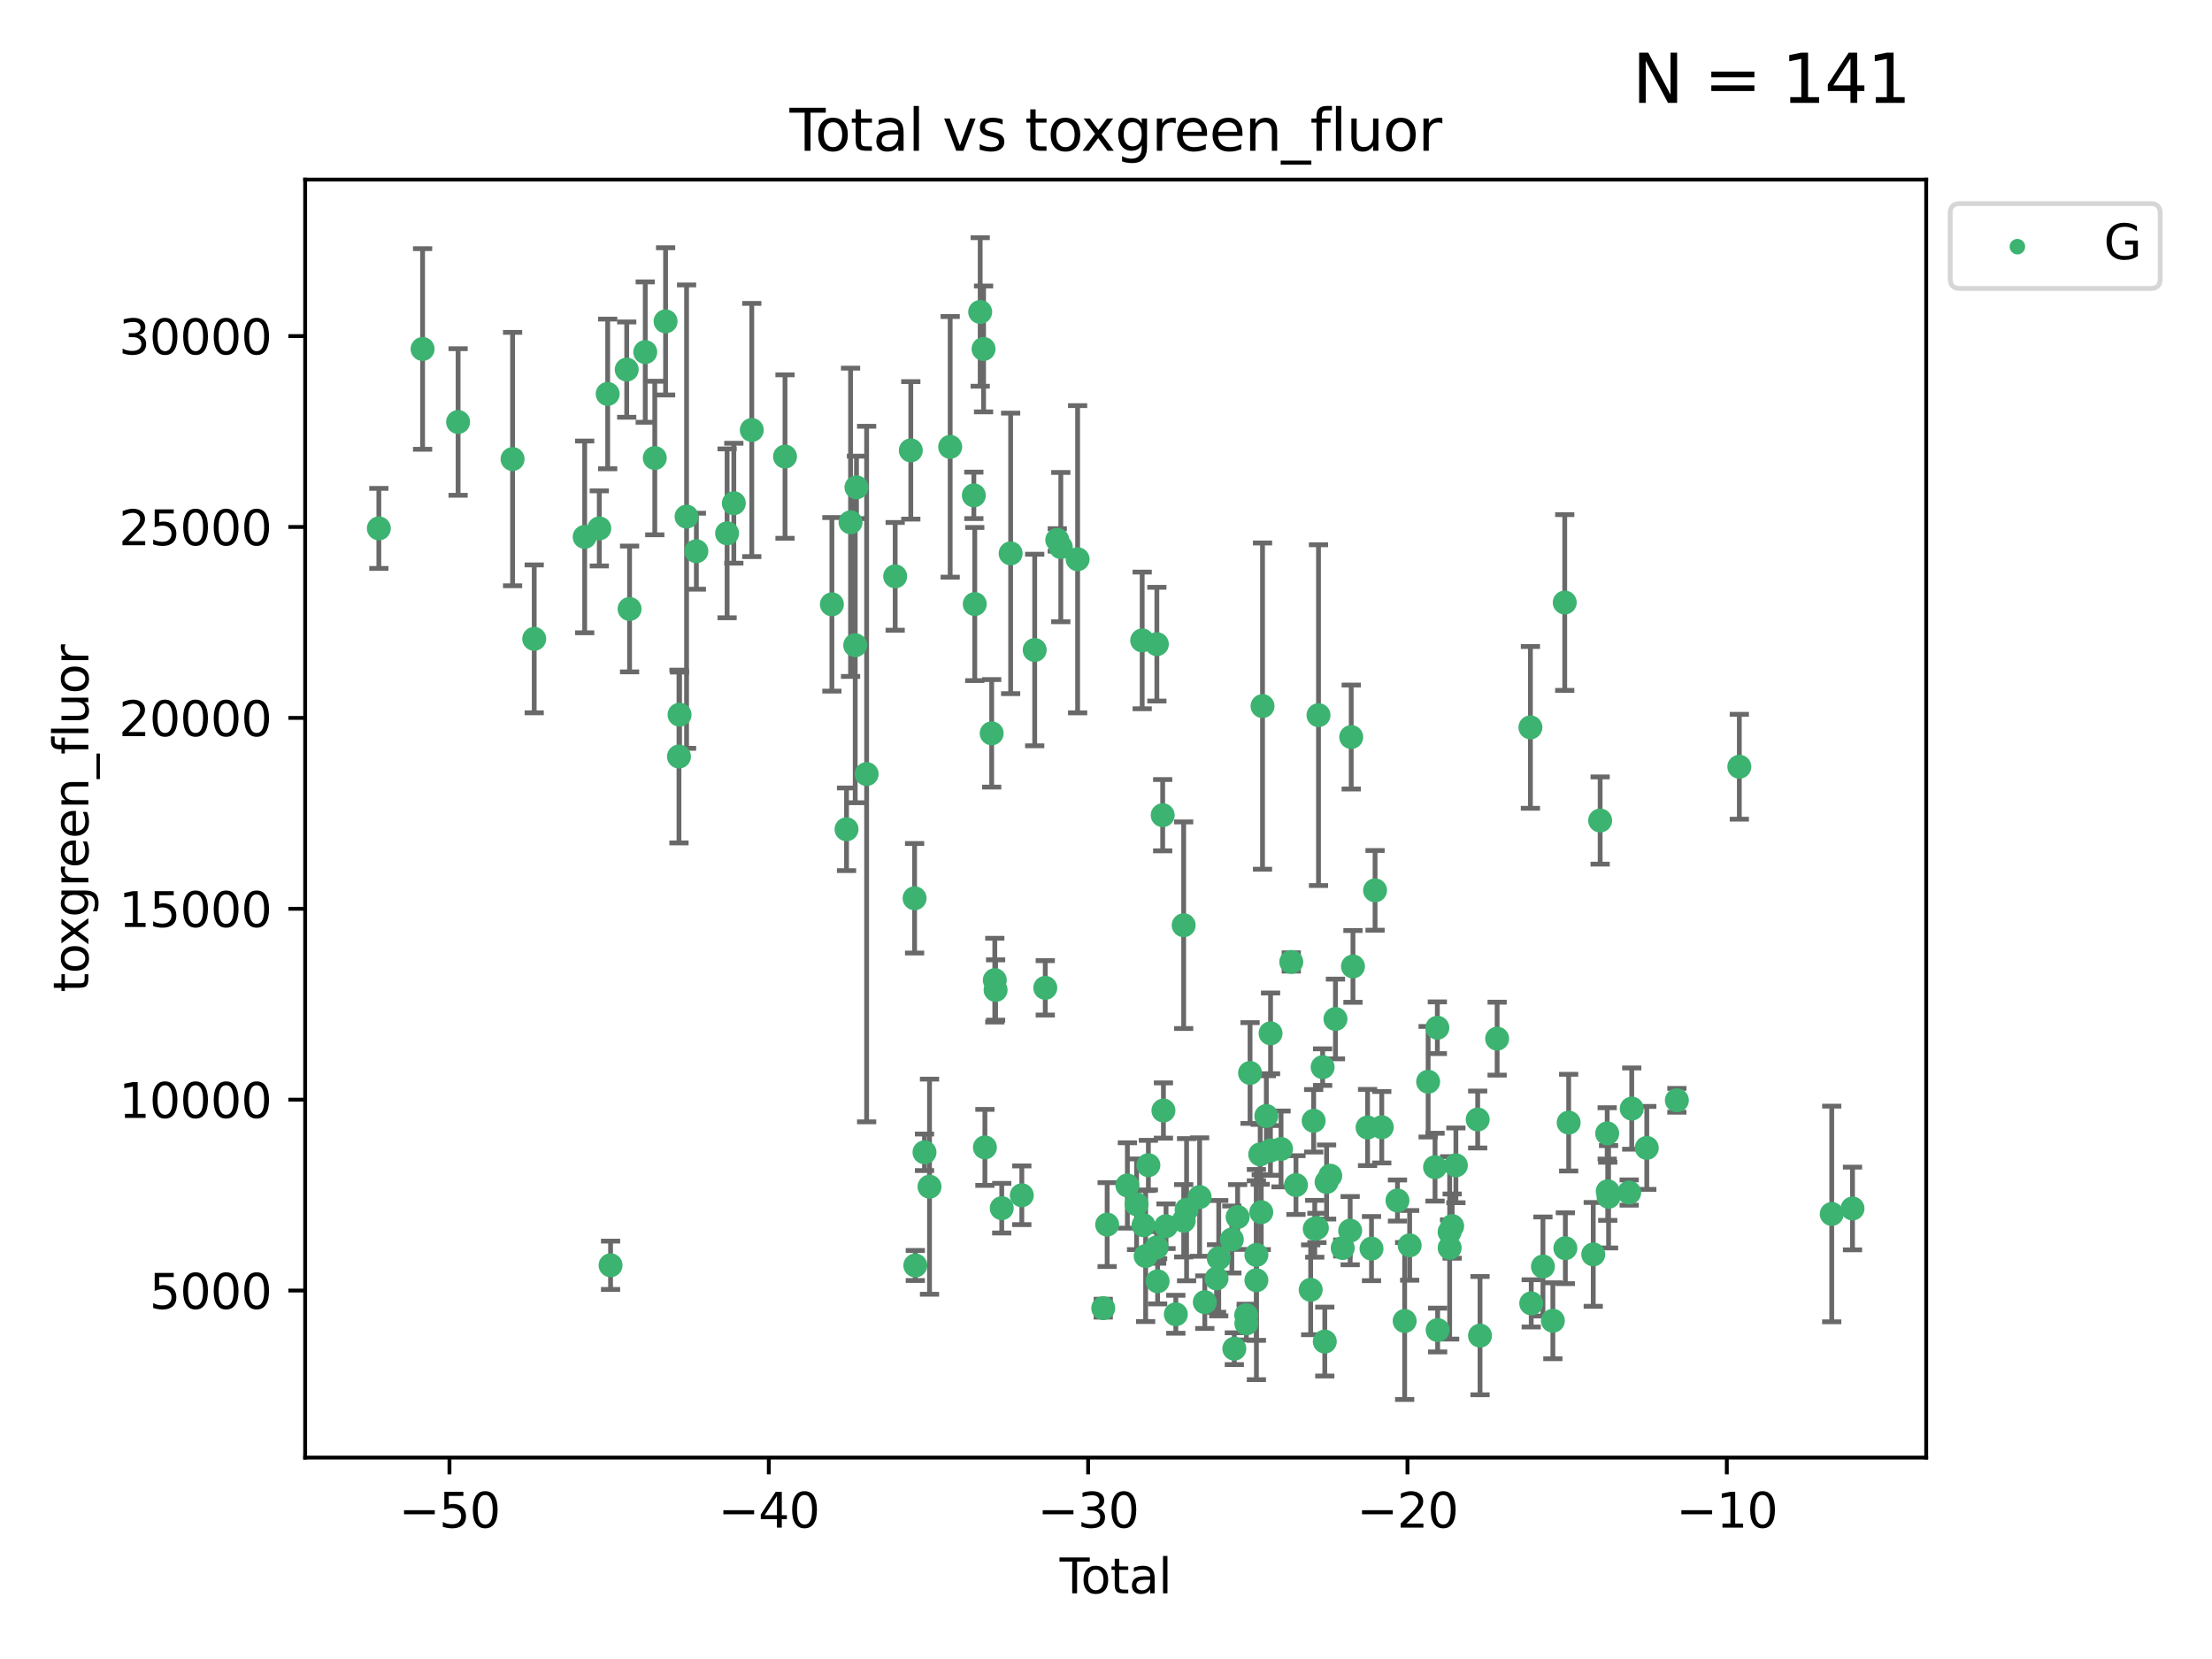 <?xml version="1.0" encoding="utf-8" standalone="no"?>
<!DOCTYPE svg PUBLIC "-//W3C//DTD SVG 1.1//EN"
  "http://www.w3.org/Graphics/SVG/1.1/DTD/svg11.dtd">
<svg xmlns:xlink="http://www.w3.org/1999/xlink" width="460.8pt" height="345.6pt" viewBox="0 0 460.8 345.6" xmlns="http://www.w3.org/2000/svg" version="1.1">
 <defs>
  <style type="text/css">*{stroke-linejoin: round; stroke-linecap: butt}</style>
 </defs>
 <g id="figure_1">
  <g id="patch_1">
   <path d="M 0 345.6 
L 460.8 345.6 
L 460.8 0 
L 0 0 
z
" style="fill: #ffffff"/>
  </g>
  <g id="axes_1">
   <g id="patch_2">
    <path d="M 63.571 303.64 
L 401.26 303.64 
L 401.26 37.411 
L 63.571 37.411 
z
" style="fill: #ffffff"/>
   </g>
   <g id="PathCollection_1">
    <defs>
     <path id="m5715615f3c" d="M 0 1.118 
C 0.297 1.118 0.581 1 0.791 0.791 
C 1 0.581 1.118 0.297 1.118 0 
C 1.118 -0.297 1 -0.581 0.791 -0.791 
C 0.581 -1 0.297 -1.118 0 -1.118 
C -0.297 -1.118 -0.581 -1 -0.791 -0.791 
C -1 -0.581 -1.118 -0.297 -1.118 0 
C -1.118 0.297 -1 0.581 -0.791 0.791 
C -0.581 1 -0.297 1.118 0 1.118 
z
" style="stroke: #3cb371"/>
    </defs>
    <g clip-path="url(#pfae7d974db)">
     <use xlink:href="#m5715615f3c" x="78.921" y="110.074" style="fill: #3cb371; stroke: #3cb371"/>
     <use xlink:href="#m5715615f3c" x="88.034" y="72.698" style="fill: #3cb371; stroke: #3cb371"/>
     <use xlink:href="#m5715615f3c" x="95.431" y="87.909" style="fill: #3cb371; stroke: #3cb371"/>
     <use xlink:href="#m5715615f3c" x="106.779" y="95.63" style="fill: #3cb371; stroke: #3cb371"/>
     <use xlink:href="#m5715615f3c" x="111.287" y="133.084" style="fill: #3cb371; stroke: #3cb371"/>
     <use xlink:href="#m5715615f3c" x="121.8" y="111.846" style="fill: #3cb371; stroke: #3cb371"/>
     <use xlink:href="#m5715615f3c" x="124.844" y="110.076" style="fill: #3cb371; stroke: #3cb371"/>
     <use xlink:href="#m5715615f3c" x="126.591" y="82.06" style="fill: #3cb371; stroke: #3cb371"/>
     <use xlink:href="#m5715615f3c" x="127.192" y="263.577" style="fill: #3cb371; stroke: #3cb371"/>
     <use xlink:href="#m5715615f3c" x="130.556" y="76.993" style="fill: #3cb371; stroke: #3cb371"/>
     <use xlink:href="#m5715615f3c" x="131.152" y="126.862" style="fill: #3cb371; stroke: #3cb371"/>
     <use xlink:href="#m5715615f3c" x="134.417" y="73.346" style="fill: #3cb371; stroke: #3cb371"/>
     <use xlink:href="#m5715615f3c" x="136.403" y="95.413" style="fill: #3cb371; stroke: #3cb371"/>
     <use xlink:href="#m5715615f3c" x="138.654" y="66.944" style="fill: #3cb371; stroke: #3cb371"/>
     <use xlink:href="#m5715615f3c" x="141.442" y="157.6" style="fill: #3cb371; stroke: #3cb371"/>
     <use xlink:href="#m5715615f3c" x="141.564" y="148.882" style="fill: #3cb371; stroke: #3cb371"/>
     <use xlink:href="#m5715615f3c" x="143.025" y="107.623" style="fill: #3cb371; stroke: #3cb371"/>
     <use xlink:href="#m5715615f3c" x="145.066" y="114.828" style="fill: #3cb371; stroke: #3cb371"/>
     <use xlink:href="#m5715615f3c" x="151.469" y="111.104" style="fill: #3cb371; stroke: #3cb371"/>
     <use xlink:href="#m5715615f3c" x="152.868" y="104.829" style="fill: #3cb371; stroke: #3cb371"/>
     <use xlink:href="#m5715615f3c" x="156.61" y="89.577" style="fill: #3cb371; stroke: #3cb371"/>
     <use xlink:href="#m5715615f3c" x="163.533" y="95.112" style="fill: #3cb371; stroke: #3cb371"/>
     <use xlink:href="#m5715615f3c" x="173.299" y="125.895" style="fill: #3cb371; stroke: #3cb371"/>
     <use xlink:href="#m5715615f3c" x="176.348" y="172.753" style="fill: #3cb371; stroke: #3cb371"/>
     <use xlink:href="#m5715615f3c" x="177.187" y="108.804" style="fill: #3cb371; stroke: #3cb371"/>
     <use xlink:href="#m5715615f3c" x="178.157" y="134.412" style="fill: #3cb371; stroke: #3cb371"/>
     <use xlink:href="#m5715615f3c" x="178.418" y="101.527" style="fill: #3cb371; stroke: #3cb371"/>
     <use xlink:href="#m5715615f3c" x="180.535" y="161.249" style="fill: #3cb371; stroke: #3cb371"/>
     <use xlink:href="#m5715615f3c" x="186.483" y="120.063" style="fill: #3cb371; stroke: #3cb371"/>
     <use xlink:href="#m5715615f3c" x="189.737" y="93.821" style="fill: #3cb371; stroke: #3cb371"/>
     <use xlink:href="#m5715615f3c" x="190.527" y="187.125" style="fill: #3cb371; stroke: #3cb371"/>
     <use xlink:href="#m5715615f3c" x="190.676" y="263.623" style="fill: #3cb371; stroke: #3cb371"/>
     <use xlink:href="#m5715615f3c" x="192.59" y="240.046" style="fill: #3cb371; stroke: #3cb371"/>
     <use xlink:href="#m5715615f3c" x="193.635" y="247.209" style="fill: #3cb371; stroke: #3cb371"/>
     <use xlink:href="#m5715615f3c" x="197.939" y="93.09" style="fill: #3cb371; stroke: #3cb371"/>
     <use xlink:href="#m5715615f3c" x="202.868" y="103.191" style="fill: #3cb371; stroke: #3cb371"/>
     <use xlink:href="#m5715615f3c" x="203.06" y="125.836" style="fill: #3cb371; stroke: #3cb371"/>
     <use xlink:href="#m5715615f3c" x="204.192" y="64.985" style="fill: #3cb371; stroke: #3cb371"/>
     <use xlink:href="#m5715615f3c" x="204.894" y="72.689" style="fill: #3cb371; stroke: #3cb371"/>
     <use xlink:href="#m5715615f3c" x="205.174" y="239.025" style="fill: #3cb371; stroke: #3cb371"/>
     <use xlink:href="#m5715615f3c" x="206.587" y="152.767" style="fill: #3cb371; stroke: #3cb371"/>
     <use xlink:href="#m5715615f3c" x="207.235" y="204.181" style="fill: #3cb371; stroke: #3cb371"/>
     <use xlink:href="#m5715615f3c" x="207.402" y="206.232" style="fill: #3cb371; stroke: #3cb371"/>
     <use xlink:href="#m5715615f3c" x="208.68" y="251.685" style="fill: #3cb371; stroke: #3cb371"/>
     <use xlink:href="#m5715615f3c" x="210.536" y="115.28" style="fill: #3cb371; stroke: #3cb371"/>
     <use xlink:href="#m5715615f3c" x="212.862" y="248.998" style="fill: #3cb371; stroke: #3cb371"/>
     <use xlink:href="#m5715615f3c" x="215.547" y="135.41" style="fill: #3cb371; stroke: #3cb371"/>
     <use xlink:href="#m5715615f3c" x="217.748" y="205.788" style="fill: #3cb371; stroke: #3cb371"/>
     <use xlink:href="#m5715615f3c" x="220.251" y="112.471" style="fill: #3cb371; stroke: #3cb371"/>
     <use xlink:href="#m5715615f3c" x="220.984" y="113.97" style="fill: #3cb371; stroke: #3cb371"/>
     <use xlink:href="#m5715615f3c" x="224.488" y="116.499" style="fill: #3cb371; stroke: #3cb371"/>
     <use xlink:href="#m5715615f3c" x="229.827" y="272.516" style="fill: #3cb371; stroke: #3cb371"/>
     <use xlink:href="#m5715615f3c" x="230.639" y="255.106" style="fill: #3cb371; stroke: #3cb371"/>
     <use xlink:href="#m5715615f3c" x="234.853" y="246.948" style="fill: #3cb371; stroke: #3cb371"/>
     <use xlink:href="#m5715615f3c" x="236.771" y="250.872" style="fill: #3cb371; stroke: #3cb371"/>
     <use xlink:href="#m5715615f3c" x="237.939" y="133.409" style="fill: #3cb371; stroke: #3cb371"/>
     <use xlink:href="#m5715615f3c" x="238.211" y="255.234" style="fill: #3cb371; stroke: #3cb371"/>
     <use xlink:href="#m5715615f3c" x="238.66" y="261.655" style="fill: #3cb371; stroke: #3cb371"/>
     <use xlink:href="#m5715615f3c" x="239.227" y="242.725" style="fill: #3cb371; stroke: #3cb371"/>
     <use xlink:href="#m5715615f3c" x="240.951" y="259.862" style="fill: #3cb371; stroke: #3cb371"/>
     <use xlink:href="#m5715615f3c" x="240.994" y="134.191" style="fill: #3cb371; stroke: #3cb371"/>
     <use xlink:href="#m5715615f3c" x="241.154" y="266.917" style="fill: #3cb371; stroke: #3cb371"/>
     <use xlink:href="#m5715615f3c" x="242.209" y="169.818" style="fill: #3cb371; stroke: #3cb371"/>
     <use xlink:href="#m5715615f3c" x="242.364" y="231.34" style="fill: #3cb371; stroke: #3cb371"/>
     <use xlink:href="#m5715615f3c" x="242.905" y="255.446" style="fill: #3cb371; stroke: #3cb371"/>
     <use xlink:href="#m5715615f3c" x="244.944" y="273.788" style="fill: #3cb371; stroke: #3cb371"/>
     <use xlink:href="#m5715615f3c" x="246.579" y="192.741" style="fill: #3cb371; stroke: #3cb371"/>
     <use xlink:href="#m5715615f3c" x="246.589" y="254.31" style="fill: #3cb371; stroke: #3cb371"/>
     <use xlink:href="#m5715615f3c" x="247.187" y="252.002" style="fill: #3cb371; stroke: #3cb371"/>
     <use xlink:href="#m5715615f3c" x="249.904" y="249.369" style="fill: #3cb371; stroke: #3cb371"/>
     <use xlink:href="#m5715615f3c" x="250.982" y="271.263" style="fill: #3cb371; stroke: #3cb371"/>
     <use xlink:href="#m5715615f3c" x="253.43" y="266.326" style="fill: #3cb371; stroke: #3cb371"/>
     <use xlink:href="#m5715615f3c" x="253.886" y="262.105" style="fill: #3cb371; stroke: #3cb371"/>
     <use xlink:href="#m5715615f3c" x="256.614" y="258.212" style="fill: #3cb371; stroke: #3cb371"/>
     <use xlink:href="#m5715615f3c" x="257.133" y="280.956" style="fill: #3cb371; stroke: #3cb371"/>
     <use xlink:href="#m5715615f3c" x="257.82" y="253.524" style="fill: #3cb371; stroke: #3cb371"/>
     <use xlink:href="#m5715615f3c" x="259.608" y="273.977" style="fill: #3cb371; stroke: #3cb371"/>
     <use xlink:href="#m5715615f3c" x="259.636" y="275.699" style="fill: #3cb371; stroke: #3cb371"/>
     <use xlink:href="#m5715615f3c" x="260.408" y="223.522" style="fill: #3cb371; stroke: #3cb371"/>
     <use xlink:href="#m5715615f3c" x="261.731" y="266.697" style="fill: #3cb371; stroke: #3cb371"/>
     <use xlink:href="#m5715615f3c" x="261.732" y="261.422" style="fill: #3cb371; stroke: #3cb371"/>
     <use xlink:href="#m5715615f3c" x="262.525" y="240.479" style="fill: #3cb371; stroke: #3cb371"/>
     <use xlink:href="#m5715615f3c" x="262.741" y="252.52" style="fill: #3cb371; stroke: #3cb371"/>
     <use xlink:href="#m5715615f3c" x="263.007" y="147.093" style="fill: #3cb371; stroke: #3cb371"/>
     <use xlink:href="#m5715615f3c" x="263.801" y="232.481" style="fill: #3cb371; stroke: #3cb371"/>
     <use xlink:href="#m5715615f3c" x="264.655" y="239.652" style="fill: #3cb371; stroke: #3cb371"/>
     <use xlink:href="#m5715615f3c" x="264.68" y="215.268" style="fill: #3cb371; stroke: #3cb371"/>
     <use xlink:href="#m5715615f3c" x="266.864" y="239.347" style="fill: #3cb371; stroke: #3cb371"/>
     <use xlink:href="#m5715615f3c" x="268.995" y="200.389" style="fill: #3cb371; stroke: #3cb371"/>
     <use xlink:href="#m5715615f3c" x="269.974" y="246.872" style="fill: #3cb371; stroke: #3cb371"/>
     <use xlink:href="#m5715615f3c" x="273.038" y="268.692" style="fill: #3cb371; stroke: #3cb371"/>
     <use xlink:href="#m5715615f3c" x="273.661" y="233.481" style="fill: #3cb371; stroke: #3cb371"/>
     <use xlink:href="#m5715615f3c" x="273.885" y="255.979" style="fill: #3cb371; stroke: #3cb371"/>
     <use xlink:href="#m5715615f3c" x="274.332" y="255.798" style="fill: #3cb371; stroke: #3cb371"/>
     <use xlink:href="#m5715615f3c" x="274.666" y="148.977" style="fill: #3cb371; stroke: #3cb371"/>
     <use xlink:href="#m5715615f3c" x="275.53" y="222.306" style="fill: #3cb371; stroke: #3cb371"/>
     <use xlink:href="#m5715615f3c" x="275.977" y="279.474" style="fill: #3cb371; stroke: #3cb371"/>
     <use xlink:href="#m5715615f3c" x="276.351" y="246.235" style="fill: #3cb371; stroke: #3cb371"/>
     <use xlink:href="#m5715615f3c" x="277.118" y="244.916" style="fill: #3cb371; stroke: #3cb371"/>
     <use xlink:href="#m5715615f3c" x="278.2" y="212.273" style="fill: #3cb371; stroke: #3cb371"/>
     <use xlink:href="#m5715615f3c" x="279.714" y="259.981" style="fill: #3cb371; stroke: #3cb371"/>
     <use xlink:href="#m5715615f3c" x="281.262" y="256.366" style="fill: #3cb371; stroke: #3cb371"/>
     <use xlink:href="#m5715615f3c" x="281.485" y="153.538" style="fill: #3cb371; stroke: #3cb371"/>
     <use xlink:href="#m5715615f3c" x="281.846" y="201.325" style="fill: #3cb371; stroke: #3cb371"/>
     <use xlink:href="#m5715615f3c" x="284.888" y="234.879" style="fill: #3cb371; stroke: #3cb371"/>
     <use xlink:href="#m5715615f3c" x="285.709" y="260.109" style="fill: #3cb371; stroke: #3cb371"/>
     <use xlink:href="#m5715615f3c" x="286.452" y="185.479" style="fill: #3cb371; stroke: #3cb371"/>
     <use xlink:href="#m5715615f3c" x="287.849" y="234.823" style="fill: #3cb371; stroke: #3cb371"/>
     <use xlink:href="#m5715615f3c" x="291.12" y="250.086" style="fill: #3cb371; stroke: #3cb371"/>
     <use xlink:href="#m5715615f3c" x="292.616" y="275.187" style="fill: #3cb371; stroke: #3cb371"/>
     <use xlink:href="#m5715615f3c" x="293.657" y="259.427" style="fill: #3cb371; stroke: #3cb371"/>
     <use xlink:href="#m5715615f3c" x="297.507" y="225.345" style="fill: #3cb371; stroke: #3cb371"/>
     <use xlink:href="#m5715615f3c" x="298.946" y="243.143" style="fill: #3cb371; stroke: #3cb371"/>
     <use xlink:href="#m5715615f3c" x="299.425" y="214.095" style="fill: #3cb371; stroke: #3cb371"/>
     <use xlink:href="#m5715615f3c" x="299.487" y="277.071" style="fill: #3cb371; stroke: #3cb371"/>
     <use xlink:href="#m5715615f3c" x="301.976" y="256.643" style="fill: #3cb371; stroke: #3cb371"/>
     <use xlink:href="#m5715615f3c" x="301.99" y="259.954" style="fill: #3cb371; stroke: #3cb371"/>
     <use xlink:href="#m5715615f3c" x="302.514" y="255.42" style="fill: #3cb371; stroke: #3cb371"/>
     <use xlink:href="#m5715615f3c" x="303.287" y="242.762" style="fill: #3cb371; stroke: #3cb371"/>
     <use xlink:href="#m5715615f3c" x="307.829" y="233.214" style="fill: #3cb371; stroke: #3cb371"/>
     <use xlink:href="#m5715615f3c" x="308.317" y="278.24" style="fill: #3cb371; stroke: #3cb371"/>
     <use xlink:href="#m5715615f3c" x="311.88" y="216.371" style="fill: #3cb371; stroke: #3cb371"/>
     <use xlink:href="#m5715615f3c" x="318.814" y="151.527" style="fill: #3cb371; stroke: #3cb371"/>
     <use xlink:href="#m5715615f3c" x="318.983" y="271.516" style="fill: #3cb371; stroke: #3cb371"/>
     <use xlink:href="#m5715615f3c" x="321.424" y="263.832" style="fill: #3cb371; stroke: #3cb371"/>
     <use xlink:href="#m5715615f3c" x="323.49" y="275.135" style="fill: #3cb371; stroke: #3cb371"/>
     <use xlink:href="#m5715615f3c" x="325.963" y="125.513" style="fill: #3cb371; stroke: #3cb371"/>
     <use xlink:href="#m5715615f3c" x="326.092" y="260.029" style="fill: #3cb371; stroke: #3cb371"/>
     <use xlink:href="#m5715615f3c" x="326.783" y="233.862" style="fill: #3cb371; stroke: #3cb371"/>
     <use xlink:href="#m5715615f3c" x="331.904" y="261.313" style="fill: #3cb371; stroke: #3cb371"/>
     <use xlink:href="#m5715615f3c" x="333.34" y="170.93" style="fill: #3cb371; stroke: #3cb371"/>
     <use xlink:href="#m5715615f3c" x="334.808" y="236.105" style="fill: #3cb371; stroke: #3cb371"/>
     <use xlink:href="#m5715615f3c" x="334.921" y="248.166" style="fill: #3cb371; stroke: #3cb371"/>
     <use xlink:href="#m5715615f3c" x="335.094" y="249.308" style="fill: #3cb371; stroke: #3cb371"/>
     <use xlink:href="#m5715615f3c" x="339.39" y="248.43" style="fill: #3cb371; stroke: #3cb371"/>
     <use xlink:href="#m5715615f3c" x="339.921" y="230.939" style="fill: #3cb371; stroke: #3cb371"/>
     <use xlink:href="#m5715615f3c" x="343.055" y="239.126" style="fill: #3cb371; stroke: #3cb371"/>
     <use xlink:href="#m5715615f3c" x="349.323" y="229.213" style="fill: #3cb371; stroke: #3cb371"/>
     <use xlink:href="#m5715615f3c" x="362.334" y="159.725" style="fill: #3cb371; stroke: #3cb371"/>
     <use xlink:href="#m5715615f3c" x="381.585" y="252.891" style="fill: #3cb371; stroke: #3cb371"/>
     <use xlink:href="#m5715615f3c" x="385.911" y="251.751" style="fill: #3cb371; stroke: #3cb371"/>
    </g>
   </g>
   <g id="matplotlib.axis_1">
    <g id="xtick_1">
     <g id="line2d_1">
      <defs>
       <path id="md3e147bb97" d="M 0 0 
L 0 3.5 
" style="stroke: #000000; stroke-width: 0.8"/>
      </defs>
      <g>
       <use xlink:href="#md3e147bb97" x="93.632" y="303.64" style="stroke: #000000; stroke-width: 0.8"/>
      </g>
     </g>
     <g id="text_1">
      <!-- −50 -->
      <g transform="translate(83.08 318.238)scale(0.1 -0.1)">
       <defs>
        <path id="DejaVuSans-2212" d="M 678 2272 
L 4684 2272 
L 4684 1741 
L 678 1741 
L 678 2272 
z
" transform="scale(0.016)"/>
        <path id="DejaVuSans-35" d="M 691 4666 
L 3169 4666 
L 3169 4134 
L 1269 4134 
L 1269 2991 
Q 1406 3038 1543 3061 
Q 1681 3084 1819 3084 
Q 2600 3084 3056 2656 
Q 3513 2228 3513 1497 
Q 3513 744 3044 326 
Q 2575 -91 1722 -91 
Q 1428 -91 1123 -41 
Q 819 9 494 109 
L 494 744 
Q 775 591 1075 516 
Q 1375 441 1709 441 
Q 2250 441 2565 725 
Q 2881 1009 2881 1497 
Q 2881 1984 2565 2268 
Q 2250 2553 1709 2553 
Q 1456 2553 1204 2497 
Q 953 2441 691 2322 
L 691 4666 
z
" transform="scale(0.016)"/>
        <path id="DejaVuSans-30" d="M 2034 4250 
Q 1547 4250 1301 3770 
Q 1056 3291 1056 2328 
Q 1056 1369 1301 889 
Q 1547 409 2034 409 
Q 2525 409 2770 889 
Q 3016 1369 3016 2328 
Q 3016 3291 2770 3770 
Q 2525 4250 2034 4250 
z
M 2034 4750 
Q 2819 4750 3233 4129 
Q 3647 3509 3647 2328 
Q 3647 1150 3233 529 
Q 2819 -91 2034 -91 
Q 1250 -91 836 529 
Q 422 1150 422 2328 
Q 422 3509 836 4129 
Q 1250 4750 2034 4750 
z
" transform="scale(0.016)"/>
       </defs>
       <use xlink:href="#DejaVuSans-2212"/>
       <use xlink:href="#DejaVuSans-35" x="83.789"/>
       <use xlink:href="#DejaVuSans-30" x="147.412"/>
      </g>
     </g>
    </g>
    <g id="xtick_2">
     <g id="line2d_2">
      <g>
       <use xlink:href="#md3e147bb97" x="160.156" y="303.64" style="stroke: #000000; stroke-width: 0.8"/>
      </g>
     </g>
     <g id="text_2">
      <!-- −40 -->
      <g transform="translate(149.604 318.238)scale(0.1 -0.1)">
       <defs>
        <path id="DejaVuSans-34" d="M 2419 4116 
L 825 1625 
L 2419 1625 
L 2419 4116 
z
M 2253 4666 
L 3047 4666 
L 3047 1625 
L 3713 1625 
L 3713 1100 
L 3047 1100 
L 3047 0 
L 2419 0 
L 2419 1100 
L 313 1100 
L 313 1709 
L 2253 4666 
z
" transform="scale(0.016)"/>
       </defs>
       <use xlink:href="#DejaVuSans-2212"/>
       <use xlink:href="#DejaVuSans-34" x="83.789"/>
       <use xlink:href="#DejaVuSans-30" x="147.412"/>
      </g>
     </g>
    </g>
    <g id="xtick_3">
     <g id="line2d_3">
      <g>
       <use xlink:href="#md3e147bb97" x="226.68" y="303.64" style="stroke: #000000; stroke-width: 0.8"/>
      </g>
     </g>
     <g id="text_3">
      <!-- −30 -->
      <g transform="translate(216.127 318.238)scale(0.1 -0.1)">
       <defs>
        <path id="DejaVuSans-33" d="M 2597 2516 
Q 3050 2419 3304 2112 
Q 3559 1806 3559 1356 
Q 3559 666 3084 287 
Q 2609 -91 1734 -91 
Q 1441 -91 1130 -33 
Q 819 25 488 141 
L 488 750 
Q 750 597 1062 519 
Q 1375 441 1716 441 
Q 2309 441 2620 675 
Q 2931 909 2931 1356 
Q 2931 1769 2642 2001 
Q 2353 2234 1838 2234 
L 1294 2234 
L 1294 2753 
L 1863 2753 
Q 2328 2753 2575 2939 
Q 2822 3125 2822 3475 
Q 2822 3834 2567 4026 
Q 2313 4219 1838 4219 
Q 1578 4219 1281 4162 
Q 984 4106 628 3988 
L 628 4550 
Q 988 4650 1302 4700 
Q 1616 4750 1894 4750 
Q 2613 4750 3031 4423 
Q 3450 4097 3450 3541 
Q 3450 3153 3228 2886 
Q 3006 2619 2597 2516 
z
" transform="scale(0.016)"/>
       </defs>
       <use xlink:href="#DejaVuSans-2212"/>
       <use xlink:href="#DejaVuSans-33" x="83.789"/>
       <use xlink:href="#DejaVuSans-30" x="147.412"/>
      </g>
     </g>
    </g>
    <g id="xtick_4">
     <g id="line2d_4">
      <g>
       <use xlink:href="#md3e147bb97" x="293.203" y="303.64" style="stroke: #000000; stroke-width: 0.8"/>
      </g>
     </g>
     <g id="text_4">
      <!-- −20 -->
      <g transform="translate(282.651 318.238)scale(0.1 -0.1)">
       <defs>
        <path id="DejaVuSans-32" d="M 1228 531 
L 3431 531 
L 3431 0 
L 469 0 
L 469 531 
Q 828 903 1448 1529 
Q 2069 2156 2228 2338 
Q 2531 2678 2651 2914 
Q 2772 3150 2772 3378 
Q 2772 3750 2511 3984 
Q 2250 4219 1831 4219 
Q 1534 4219 1204 4116 
Q 875 4013 500 3803 
L 500 4441 
Q 881 4594 1212 4672 
Q 1544 4750 1819 4750 
Q 2544 4750 2975 4387 
Q 3406 4025 3406 3419 
Q 3406 3131 3298 2873 
Q 3191 2616 2906 2266 
Q 2828 2175 2409 1742 
Q 1991 1309 1228 531 
z
" transform="scale(0.016)"/>
       </defs>
       <use xlink:href="#DejaVuSans-2212"/>
       <use xlink:href="#DejaVuSans-32" x="83.789"/>
       <use xlink:href="#DejaVuSans-30" x="147.412"/>
      </g>
     </g>
    </g>
    <g id="xtick_5">
     <g id="line2d_5">
      <g>
       <use xlink:href="#md3e147bb97" x="359.727" y="303.64" style="stroke: #000000; stroke-width: 0.8"/>
      </g>
     </g>
     <g id="text_5">
      <!-- −10 -->
      <g transform="translate(349.174 318.238)scale(0.1 -0.1)">
       <defs>
        <path id="DejaVuSans-31" d="M 794 531 
L 1825 531 
L 1825 4091 
L 703 3866 
L 703 4441 
L 1819 4666 
L 2450 4666 
L 2450 531 
L 3481 531 
L 3481 0 
L 794 0 
L 794 531 
z
" transform="scale(0.016)"/>
       </defs>
       <use xlink:href="#DejaVuSans-2212"/>
       <use xlink:href="#DejaVuSans-31" x="83.789"/>
       <use xlink:href="#DejaVuSans-30" x="147.412"/>
      </g>
     </g>
    </g>
    <g id="text_6">
     <!-- Total -->
     <g transform="translate(220.739 331.917)scale(0.1 -0.1)">
      <defs>
       <path id="DejaVuSans-54" d="M -19 4666 
L 3928 4666 
L 3928 4134 
L 2272 4134 
L 2272 0 
L 1638 0 
L 1638 4134 
L -19 4134 
L -19 4666 
z
" transform="scale(0.016)"/>
       <path id="DejaVuSans-6f" d="M 1959 3097 
Q 1497 3097 1228 2736 
Q 959 2375 959 1747 
Q 959 1119 1226 758 
Q 1494 397 1959 397 
Q 2419 397 2687 759 
Q 2956 1122 2956 1747 
Q 2956 2369 2687 2733 
Q 2419 3097 1959 3097 
z
M 1959 3584 
Q 2709 3584 3137 3096 
Q 3566 2609 3566 1747 
Q 3566 888 3137 398 
Q 2709 -91 1959 -91 
Q 1206 -91 779 398 
Q 353 888 353 1747 
Q 353 2609 779 3096 
Q 1206 3584 1959 3584 
z
" transform="scale(0.016)"/>
       <path id="DejaVuSans-74" d="M 1172 4494 
L 1172 3500 
L 2356 3500 
L 2356 3053 
L 1172 3053 
L 1172 1153 
Q 1172 725 1289 603 
Q 1406 481 1766 481 
L 2356 481 
L 2356 0 
L 1766 0 
Q 1100 0 847 248 
Q 594 497 594 1153 
L 594 3053 
L 172 3053 
L 172 3500 
L 594 3500 
L 594 4494 
L 1172 4494 
z
" transform="scale(0.016)"/>
       <path id="DejaVuSans-61" d="M 2194 1759 
Q 1497 1759 1228 1600 
Q 959 1441 959 1056 
Q 959 750 1161 570 
Q 1363 391 1709 391 
Q 2188 391 2477 730 
Q 2766 1069 2766 1631 
L 2766 1759 
L 2194 1759 
z
M 3341 1997 
L 3341 0 
L 2766 0 
L 2766 531 
Q 2569 213 2275 61 
Q 1981 -91 1556 -91 
Q 1019 -91 701 211 
Q 384 513 384 1019 
Q 384 1609 779 1909 
Q 1175 2209 1959 2209 
L 2766 2209 
L 2766 2266 
Q 2766 2663 2505 2880 
Q 2244 3097 1772 3097 
Q 1472 3097 1187 3025 
Q 903 2953 641 2809 
L 641 3341 
Q 956 3463 1253 3523 
Q 1550 3584 1831 3584 
Q 2591 3584 2966 3190 
Q 3341 2797 3341 1997 
z
" transform="scale(0.016)"/>
       <path id="DejaVuSans-6c" d="M 603 4863 
L 1178 4863 
L 1178 0 
L 603 0 
L 603 4863 
z
" transform="scale(0.016)"/>
      </defs>
      <use xlink:href="#DejaVuSans-54"/>
      <use xlink:href="#DejaVuSans-6f" x="44.084"/>
      <use xlink:href="#DejaVuSans-74" x="105.266"/>
      <use xlink:href="#DejaVuSans-61" x="144.475"/>
      <use xlink:href="#DejaVuSans-6c" x="205.754"/>
     </g>
    </g>
   </g>
   <g id="matplotlib.axis_2">
    <g id="ytick_1">
     <g id="line2d_6">
      <defs>
       <path id="m1cc4879e46" d="M 0 0 
L -3.5 0 
" style="stroke: #000000; stroke-width: 0.8"/>
      </defs>
      <g>
       <use xlink:href="#m1cc4879e46" x="63.571" y="268.846" style="stroke: #000000; stroke-width: 0.8"/>
      </g>
     </g>
     <g id="text_7">
      <!-- 5000 -->
      <g transform="translate(31.121 272.645)scale(0.1 -0.1)">
       <use xlink:href="#DejaVuSans-35"/>
       <use xlink:href="#DejaVuSans-30" x="63.623"/>
       <use xlink:href="#DejaVuSans-30" x="127.246"/>
       <use xlink:href="#DejaVuSans-30" x="190.869"/>
      </g>
     </g>
    </g>
    <g id="ytick_2">
     <g id="line2d_7">
      <g>
       <use xlink:href="#m1cc4879e46" x="63.571" y="229.08" style="stroke: #000000; stroke-width: 0.8"/>
      </g>
     </g>
     <g id="text_8">
      <!-- 10000 -->
      <g transform="translate(24.759 232.879)scale(0.1 -0.1)">
       <use xlink:href="#DejaVuSans-31"/>
       <use xlink:href="#DejaVuSans-30" x="63.623"/>
       <use xlink:href="#DejaVuSans-30" x="127.246"/>
       <use xlink:href="#DejaVuSans-30" x="190.869"/>
       <use xlink:href="#DejaVuSans-30" x="254.492"/>
      </g>
     </g>
    </g>
    <g id="ytick_3">
     <g id="line2d_8">
      <g>
       <use xlink:href="#m1cc4879e46" x="63.571" y="189.313" style="stroke: #000000; stroke-width: 0.8"/>
      </g>
     </g>
     <g id="text_9">
      <!-- 15000 -->
      <g transform="translate(24.759 193.112)scale(0.1 -0.1)">
       <use xlink:href="#DejaVuSans-31"/>
       <use xlink:href="#DejaVuSans-35" x="63.623"/>
       <use xlink:href="#DejaVuSans-30" x="127.246"/>
       <use xlink:href="#DejaVuSans-30" x="190.869"/>
       <use xlink:href="#DejaVuSans-30" x="254.492"/>
      </g>
     </g>
    </g>
    <g id="ytick_4">
     <g id="line2d_9">
      <g>
       <use xlink:href="#m1cc4879e46" x="63.571" y="149.547" style="stroke: #000000; stroke-width: 0.8"/>
      </g>
     </g>
     <g id="text_10">
      <!-- 20000 -->
      <g transform="translate(24.759 153.346)scale(0.1 -0.1)">
       <use xlink:href="#DejaVuSans-32"/>
       <use xlink:href="#DejaVuSans-30" x="63.623"/>
       <use xlink:href="#DejaVuSans-30" x="127.246"/>
       <use xlink:href="#DejaVuSans-30" x="190.869"/>
       <use xlink:href="#DejaVuSans-30" x="254.492"/>
      </g>
     </g>
    </g>
    <g id="ytick_5">
     <g id="line2d_10">
      <g>
       <use xlink:href="#m1cc4879e46" x="63.571" y="109.78" style="stroke: #000000; stroke-width: 0.8"/>
      </g>
     </g>
     <g id="text_11">
      <!-- 25000 -->
      <g transform="translate(24.759 113.579)scale(0.1 -0.1)">
       <use xlink:href="#DejaVuSans-32"/>
       <use xlink:href="#DejaVuSans-35" x="63.623"/>
       <use xlink:href="#DejaVuSans-30" x="127.246"/>
       <use xlink:href="#DejaVuSans-30" x="190.869"/>
       <use xlink:href="#DejaVuSans-30" x="254.492"/>
      </g>
     </g>
    </g>
    <g id="ytick_6">
     <g id="line2d_11">
      <g>
       <use xlink:href="#m1cc4879e46" x="63.571" y="70.014" style="stroke: #000000; stroke-width: 0.8"/>
      </g>
     </g>
     <g id="text_12">
      <!-- 30000 -->
      <g transform="translate(24.759 73.813)scale(0.1 -0.1)">
       <use xlink:href="#DejaVuSans-33"/>
       <use xlink:href="#DejaVuSans-30" x="63.623"/>
       <use xlink:href="#DejaVuSans-30" x="127.246"/>
       <use xlink:href="#DejaVuSans-30" x="190.869"/>
       <use xlink:href="#DejaVuSans-30" x="254.492"/>
      </g>
     </g>
    </g>
    <g id="text_13">
     <!-- toxgreen_fluor -->
     <g transform="translate(18.401 206.72)rotate(-90)scale(0.1 -0.1)">
      <defs>
       <path id="DejaVuSans-78" d="M 3513 3500 
L 2247 1797 
L 3578 0 
L 2900 0 
L 1881 1375 
L 863 0 
L 184 0 
L 1544 1831 
L 300 3500 
L 978 3500 
L 1906 2253 
L 2834 3500 
L 3513 3500 
z
" transform="scale(0.016)"/>
       <path id="DejaVuSans-67" d="M 2906 1791 
Q 2906 2416 2648 2759 
Q 2391 3103 1925 3103 
Q 1463 3103 1205 2759 
Q 947 2416 947 1791 
Q 947 1169 1205 825 
Q 1463 481 1925 481 
Q 2391 481 2648 825 
Q 2906 1169 2906 1791 
z
M 3481 434 
Q 3481 -459 3084 -895 
Q 2688 -1331 1869 -1331 
Q 1566 -1331 1297 -1286 
Q 1028 -1241 775 -1147 
L 775 -588 
Q 1028 -725 1275 -790 
Q 1522 -856 1778 -856 
Q 2344 -856 2625 -561 
Q 2906 -266 2906 331 
L 2906 616 
Q 2728 306 2450 153 
Q 2172 0 1784 0 
Q 1141 0 747 490 
Q 353 981 353 1791 
Q 353 2603 747 3093 
Q 1141 3584 1784 3584 
Q 2172 3584 2450 3431 
Q 2728 3278 2906 2969 
L 2906 3500 
L 3481 3500 
L 3481 434 
z
" transform="scale(0.016)"/>
       <path id="DejaVuSans-72" d="M 2631 2963 
Q 2534 3019 2420 3045 
Q 2306 3072 2169 3072 
Q 1681 3072 1420 2755 
Q 1159 2438 1159 1844 
L 1159 0 
L 581 0 
L 581 3500 
L 1159 3500 
L 1159 2956 
Q 1341 3275 1631 3429 
Q 1922 3584 2338 3584 
Q 2397 3584 2469 3576 
Q 2541 3569 2628 3553 
L 2631 2963 
z
" transform="scale(0.016)"/>
       <path id="DejaVuSans-65" d="M 3597 1894 
L 3597 1613 
L 953 1613 
Q 991 1019 1311 708 
Q 1631 397 2203 397 
Q 2534 397 2845 478 
Q 3156 559 3463 722 
L 3463 178 
Q 3153 47 2828 -22 
Q 2503 -91 2169 -91 
Q 1331 -91 842 396 
Q 353 884 353 1716 
Q 353 2575 817 3079 
Q 1281 3584 2069 3584 
Q 2775 3584 3186 3129 
Q 3597 2675 3597 1894 
z
M 3022 2063 
Q 3016 2534 2758 2815 
Q 2500 3097 2075 3097 
Q 1594 3097 1305 2825 
Q 1016 2553 972 2059 
L 3022 2063 
z
" transform="scale(0.016)"/>
       <path id="DejaVuSans-6e" d="M 3513 2113 
L 3513 0 
L 2938 0 
L 2938 2094 
Q 2938 2591 2744 2837 
Q 2550 3084 2163 3084 
Q 1697 3084 1428 2787 
Q 1159 2491 1159 1978 
L 1159 0 
L 581 0 
L 581 3500 
L 1159 3500 
L 1159 2956 
Q 1366 3272 1645 3428 
Q 1925 3584 2291 3584 
Q 2894 3584 3203 3211 
Q 3513 2838 3513 2113 
z
" transform="scale(0.016)"/>
       <path id="DejaVuSans-5f" d="M 3263 -1063 
L 3263 -1509 
L -63 -1509 
L -63 -1063 
L 3263 -1063 
z
" transform="scale(0.016)"/>
       <path id="DejaVuSans-66" d="M 2375 4863 
L 2375 4384 
L 1825 4384 
Q 1516 4384 1395 4259 
Q 1275 4134 1275 3809 
L 1275 3500 
L 2222 3500 
L 2222 3053 
L 1275 3053 
L 1275 0 
L 697 0 
L 697 3053 
L 147 3053 
L 147 3500 
L 697 3500 
L 697 3744 
Q 697 4328 969 4595 
Q 1241 4863 1831 4863 
L 2375 4863 
z
" transform="scale(0.016)"/>
       <path id="DejaVuSans-75" d="M 544 1381 
L 544 3500 
L 1119 3500 
L 1119 1403 
Q 1119 906 1312 657 
Q 1506 409 1894 409 
Q 2359 409 2629 706 
Q 2900 1003 2900 1516 
L 2900 3500 
L 3475 3500 
L 3475 0 
L 2900 0 
L 2900 538 
Q 2691 219 2414 64 
Q 2138 -91 1772 -91 
Q 1169 -91 856 284 
Q 544 659 544 1381 
z
M 1991 3584 
L 1991 3584 
z
" transform="scale(0.016)"/>
      </defs>
      <use xlink:href="#DejaVuSans-74"/>
      <use xlink:href="#DejaVuSans-6f" x="39.209"/>
      <use xlink:href="#DejaVuSans-78" x="97.266"/>
      <use xlink:href="#DejaVuSans-67" x="156.445"/>
      <use xlink:href="#DejaVuSans-72" x="219.922"/>
      <use xlink:href="#DejaVuSans-65" x="258.785"/>
      <use xlink:href="#DejaVuSans-65" x="320.309"/>
      <use xlink:href="#DejaVuSans-6e" x="381.832"/>
      <use xlink:href="#DejaVuSans-5f" x="445.211"/>
      <use xlink:href="#DejaVuSans-66" x="495.211"/>
      <use xlink:href="#DejaVuSans-6c" x="530.416"/>
      <use xlink:href="#DejaVuSans-75" x="558.199"/>
      <use xlink:href="#DejaVuSans-6f" x="621.578"/>
      <use xlink:href="#DejaVuSans-72" x="682.76"/>
     </g>
    </g>
   </g>
   <g id="LineCollection_1">
    <path d="M 78.921 118.412 
L 78.921 101.736 
" clip-path="url(#pfae7d974db)" style="fill: none; stroke: #696969"/>
    <path d="M 88.034 93.593 
L 88.034 51.803 
" clip-path="url(#pfae7d974db)" style="fill: none; stroke: #696969"/>
    <path d="M 95.431 103.178 
L 95.431 72.64 
" clip-path="url(#pfae7d974db)" style="fill: none; stroke: #696969"/>
    <path d="M 106.779 122.022 
L 106.779 69.239 
" clip-path="url(#pfae7d974db)" style="fill: none; stroke: #696969"/>
    <path d="M 111.287 148.487 
L 111.287 117.682 
" clip-path="url(#pfae7d974db)" style="fill: none; stroke: #696969"/>
    <path d="M 121.8 131.82 
L 121.8 91.873 
" clip-path="url(#pfae7d974db)" style="fill: none; stroke: #696969"/>
    <path d="M 124.844 117.894 
L 124.844 102.257 
" clip-path="url(#pfae7d974db)" style="fill: none; stroke: #696969"/>
    <path d="M 126.591 97.653 
L 126.591 66.468 
" clip-path="url(#pfae7d974db)" style="fill: none; stroke: #696969"/>
    <path d="M 127.192 268.608 
L 127.192 258.547 
" clip-path="url(#pfae7d974db)" style="fill: none; stroke: #696969"/>
    <path d="M 130.556 86.92 
L 130.556 67.067 
" clip-path="url(#pfae7d974db)" style="fill: none; stroke: #696969"/>
    <path d="M 131.152 139.968 
L 131.152 113.756 
" clip-path="url(#pfae7d974db)" style="fill: none; stroke: #696969"/>
    <path d="M 134.417 87.966 
L 134.417 58.725 
" clip-path="url(#pfae7d974db)" style="fill: none; stroke: #696969"/>
    <path d="M 136.403 111.409 
L 136.403 79.416 
" clip-path="url(#pfae7d974db)" style="fill: none; stroke: #696969"/>
    <path d="M 138.654 82.279 
L 138.654 51.61 
" clip-path="url(#pfae7d974db)" style="fill: none; stroke: #696969"/>
    <path d="M 141.442 175.594 
L 141.442 139.606 
" clip-path="url(#pfae7d974db)" style="fill: none; stroke: #696969"/>
    <path d="M 141.564 157.77 
L 141.564 139.995 
" clip-path="url(#pfae7d974db)" style="fill: none; stroke: #696969"/>
    <path d="M 143.025 155.886 
L 143.025 59.359 
" clip-path="url(#pfae7d974db)" style="fill: none; stroke: #696969"/>
    <path d="M 145.066 122.74 
L 145.066 106.916 
" clip-path="url(#pfae7d974db)" style="fill: none; stroke: #696969"/>
    <path d="M 151.469 128.692 
L 151.469 93.515 
" clip-path="url(#pfae7d974db)" style="fill: none; stroke: #696969"/>
    <path d="M 152.868 117.318 
L 152.868 92.34 
" clip-path="url(#pfae7d974db)" style="fill: none; stroke: #696969"/>
    <path d="M 156.61 115.951 
L 156.61 63.204 
" clip-path="url(#pfae7d974db)" style="fill: none; stroke: #696969"/>
    <path d="M 163.533 112.137 
L 163.533 78.087 
" clip-path="url(#pfae7d974db)" style="fill: none; stroke: #696969"/>
    <path d="M 173.299 143.976 
L 173.299 107.814 
" clip-path="url(#pfae7d974db)" style="fill: none; stroke: #696969"/>
    <path d="M 176.348 181.361 
L 176.348 164.146 
" clip-path="url(#pfae7d974db)" style="fill: none; stroke: #696969"/>
    <path d="M 177.187 140.914 
L 177.187 76.694 
" clip-path="url(#pfae7d974db)" style="fill: none; stroke: #696969"/>
    <path d="M 178.157 167.222 
L 178.157 101.601 
" clip-path="url(#pfae7d974db)" style="fill: none; stroke: #696969"/>
    <path d="M 178.418 108.029 
L 178.418 95.025 
" clip-path="url(#pfae7d974db)" style="fill: none; stroke: #696969"/>
    <path d="M 180.535 233.701 
L 180.535 88.797 
" clip-path="url(#pfae7d974db)" style="fill: none; stroke: #696969"/>
    <path d="M 186.483 131.286 
L 186.483 108.84 
" clip-path="url(#pfae7d974db)" style="fill: none; stroke: #696969"/>
    <path d="M 189.737 108.144 
L 189.737 79.498 
" clip-path="url(#pfae7d974db)" style="fill: none; stroke: #696969"/>
    <path d="M 190.527 198.534 
L 190.527 175.716 
" clip-path="url(#pfae7d974db)" style="fill: none; stroke: #696969"/>
    <path d="M 190.676 266.753 
L 190.676 260.493 
" clip-path="url(#pfae7d974db)" style="fill: none; stroke: #696969"/>
    <path d="M 192.59 243.848 
L 192.59 236.244 
" clip-path="url(#pfae7d974db)" style="fill: none; stroke: #696969"/>
    <path d="M 193.635 269.616 
L 193.635 224.802 
" clip-path="url(#pfae7d974db)" style="fill: none; stroke: #696969"/>
    <path d="M 197.939 120.24 
L 197.939 65.939 
" clip-path="url(#pfae7d974db)" style="fill: none; stroke: #696969"/>
    <path d="M 202.868 108.03 
L 202.868 98.352 
" clip-path="url(#pfae7d974db)" style="fill: none; stroke: #696969"/>
    <path d="M 203.06 141.789 
L 203.06 109.884 
" clip-path="url(#pfae7d974db)" style="fill: none; stroke: #696969"/>
    <path d="M 204.192 80.457 
L 204.192 49.513 
" clip-path="url(#pfae7d974db)" style="fill: none; stroke: #696969"/>
    <path d="M 204.894 85.803 
L 204.894 59.575 
" clip-path="url(#pfae7d974db)" style="fill: none; stroke: #696969"/>
    <path d="M 205.174 246.941 
L 205.174 231.108 
" clip-path="url(#pfae7d974db)" style="fill: none; stroke: #696969"/>
    <path d="M 206.587 163.964 
L 206.587 141.571 
" clip-path="url(#pfae7d974db)" style="fill: none; stroke: #696969"/>
    <path d="M 207.235 212.904 
L 207.235 195.458 
" clip-path="url(#pfae7d974db)" style="fill: none; stroke: #696969"/>
    <path d="M 207.402 212.513 
L 207.402 199.951 
" clip-path="url(#pfae7d974db)" style="fill: none; stroke: #696969"/>
    <path d="M 208.68 256.855 
L 208.68 246.515 
" clip-path="url(#pfae7d974db)" style="fill: none; stroke: #696969"/>
    <path d="M 210.536 144.497 
L 210.536 86.063 
" clip-path="url(#pfae7d974db)" style="fill: none; stroke: #696969"/>
    <path d="M 212.862 255.11 
L 212.862 242.886 
" clip-path="url(#pfae7d974db)" style="fill: none; stroke: #696969"/>
    <path d="M 215.547 155.363 
L 215.547 115.456 
" clip-path="url(#pfae7d974db)" style="fill: none; stroke: #696969"/>
    <path d="M 217.748 211.453 
L 217.748 200.123 
" clip-path="url(#pfae7d974db)" style="fill: none; stroke: #696969"/>
    <path d="M 220.251 114.814 
L 220.251 110.128 
" clip-path="url(#pfae7d974db)" style="fill: none; stroke: #696969"/>
    <path d="M 220.984 129.523 
L 220.984 98.417 
" clip-path="url(#pfae7d974db)" style="fill: none; stroke: #696969"/>
    <path d="M 224.488 148.502 
L 224.488 84.496 
" clip-path="url(#pfae7d974db)" style="fill: none; stroke: #696969"/>
    <path d="M 229.827 274.386 
L 229.827 270.646 
" clip-path="url(#pfae7d974db)" style="fill: none; stroke: #696969"/>
    <path d="M 230.639 263.84 
L 230.639 246.371 
" clip-path="url(#pfae7d974db)" style="fill: none; stroke: #696969"/>
    <path d="M 234.853 255.838 
L 234.853 238.058 
" clip-path="url(#pfae7d974db)" style="fill: none; stroke: #696969"/>
    <path d="M 236.771 260.318 
L 236.771 241.427 
" clip-path="url(#pfae7d974db)" style="fill: none; stroke: #696969"/>
    <path d="M 237.939 147.647 
L 237.939 119.172 
" clip-path="url(#pfae7d974db)" style="fill: none; stroke: #696969"/>
    <path d="M 238.211 256.224 
L 238.211 254.245 
" clip-path="url(#pfae7d974db)" style="fill: none; stroke: #696969"/>
    <path d="M 238.66 275.299 
L 238.66 248.012 
" clip-path="url(#pfae7d974db)" style="fill: none; stroke: #696969"/>
    <path d="M 239.227 247.899 
L 239.227 237.55 
" clip-path="url(#pfae7d974db)" style="fill: none; stroke: #696969"/>
    <path d="M 240.951 263.159 
L 240.951 256.565 
" clip-path="url(#pfae7d974db)" style="fill: none; stroke: #696969"/>
    <path d="M 240.994 146.04 
L 240.994 122.343 
" clip-path="url(#pfae7d974db)" style="fill: none; stroke: #696969"/>
    <path d="M 241.154 271.627 
L 241.154 262.207 
" clip-path="url(#pfae7d974db)" style="fill: none; stroke: #696969"/>
    <path d="M 242.209 177.243 
L 242.209 162.392 
" clip-path="url(#pfae7d974db)" style="fill: none; stroke: #696969"/>
    <path d="M 242.364 237.096 
L 242.364 225.585 
" clip-path="url(#pfae7d974db)" style="fill: none; stroke: #696969"/>
    <path d="M 242.905 260.094 
L 242.905 250.799 
" clip-path="url(#pfae7d974db)" style="fill: none; stroke: #696969"/>
    <path d="M 244.944 277.743 
L 244.944 269.832 
" clip-path="url(#pfae7d974db)" style="fill: none; stroke: #696969"/>
    <path d="M 246.579 214.261 
L 246.579 171.221 
" clip-path="url(#pfae7d974db)" style="fill: none; stroke: #696969"/>
    <path d="M 246.589 261.843 
L 246.589 246.777 
" clip-path="url(#pfae7d974db)" style="fill: none; stroke: #696969"/>
    <path d="M 247.187 266.809 
L 247.187 237.194 
" clip-path="url(#pfae7d974db)" style="fill: none; stroke: #696969"/>
    <path d="M 249.904 261.702 
L 249.904 237.035 
" clip-path="url(#pfae7d974db)" style="fill: none; stroke: #696969"/>
    <path d="M 250.982 276.744 
L 250.982 265.782 
" clip-path="url(#pfae7d974db)" style="fill: none; stroke: #696969"/>
    <path d="M 253.43 273.359 
L 253.43 259.294 
" clip-path="url(#pfae7d974db)" style="fill: none; stroke: #696969"/>
    <path d="M 253.886 274.124 
L 253.886 250.085 
" clip-path="url(#pfae7d974db)" style="fill: none; stroke: #696969"/>
    <path d="M 256.614 265.186 
L 256.614 251.238 
" clip-path="url(#pfae7d974db)" style="fill: none; stroke: #696969"/>
    <path d="M 257.133 284.27 
L 257.133 277.642 
" clip-path="url(#pfae7d974db)" style="fill: none; stroke: #696969"/>
    <path d="M 257.82 260.277 
L 257.82 246.771 
" clip-path="url(#pfae7d974db)" style="fill: none; stroke: #696969"/>
    <path d="M 259.608 276.272 
L 259.608 271.682 
" clip-path="url(#pfae7d974db)" style="fill: none; stroke: #696969"/>
    <path d="M 259.636 279.144 
L 259.636 272.254 
" clip-path="url(#pfae7d974db)" style="fill: none; stroke: #696969"/>
    <path d="M 260.408 234.015 
L 260.408 213.028 
" clip-path="url(#pfae7d974db)" style="fill: none; stroke: #696969"/>
    <path d="M 261.731 287.411 
L 261.731 245.983 
" clip-path="url(#pfae7d974db)" style="fill: none; stroke: #696969"/>
    <path d="M 261.732 279.219 
L 261.732 243.625 
" clip-path="url(#pfae7d974db)" style="fill: none; stroke: #696969"/>
    <path d="M 262.525 246.715 
L 262.525 234.244 
" clip-path="url(#pfae7d974db)" style="fill: none; stroke: #696969"/>
    <path d="M 262.741 260.311 
L 262.741 244.729 
" clip-path="url(#pfae7d974db)" style="fill: none; stroke: #696969"/>
    <path d="M 263.007 181.076 
L 263.007 113.11 
" clip-path="url(#pfae7d974db)" style="fill: none; stroke: #696969"/>
    <path d="M 263.801 240.863 
L 263.801 224.1 
" clip-path="url(#pfae7d974db)" style="fill: none; stroke: #696969"/>
    <path d="M 264.655 244.827 
L 264.655 234.477 
" clip-path="url(#pfae7d974db)" style="fill: none; stroke: #696969"/>
    <path d="M 264.68 223.678 
L 264.68 206.858 
" clip-path="url(#pfae7d974db)" style="fill: none; stroke: #696969"/>
    <path d="M 266.864 247.248 
L 266.864 231.446 
" clip-path="url(#pfae7d974db)" style="fill: none; stroke: #696969"/>
    <path d="M 268.995 202.297 
L 268.995 198.481 
" clip-path="url(#pfae7d974db)" style="fill: none; stroke: #696969"/>
    <path d="M 269.974 252.988 
L 269.974 240.755 
" clip-path="url(#pfae7d974db)" style="fill: none; stroke: #696969"/>
    <path d="M 273.038 278.049 
L 273.038 259.335 
" clip-path="url(#pfae7d974db)" style="fill: none; stroke: #696969"/>
    <path d="M 273.661 239.989 
L 273.661 226.973 
" clip-path="url(#pfae7d974db)" style="fill: none; stroke: #696969"/>
    <path d="M 273.885 261.903 
L 273.885 250.056 
" clip-path="url(#pfae7d974db)" style="fill: none; stroke: #696969"/>
    <path d="M 274.332 258.854 
L 274.332 252.742 
" clip-path="url(#pfae7d974db)" style="fill: none; stroke: #696969"/>
    <path d="M 274.666 184.471 
L 274.666 113.484 
" clip-path="url(#pfae7d974db)" style="fill: none; stroke: #696969"/>
    <path d="M 275.53 226.119 
L 275.53 218.493 
" clip-path="url(#pfae7d974db)" style="fill: none; stroke: #696969"/>
    <path d="M 275.977 286.651 
L 275.977 272.297 
" clip-path="url(#pfae7d974db)" style="fill: none; stroke: #696969"/>
    <path d="M 276.351 253.953 
L 276.351 238.518 
" clip-path="url(#pfae7d974db)" style="fill: none; stroke: #696969"/>
    <path d="M 277.118 245.818 
L 277.118 244.013 
" clip-path="url(#pfae7d974db)" style="fill: none; stroke: #696969"/>
    <path d="M 278.2 220.579 
L 278.2 203.967 
" clip-path="url(#pfae7d974db)" style="fill: none; stroke: #696969"/>
    <path d="M 279.714 261.656 
L 279.714 258.307 
" clip-path="url(#pfae7d974db)" style="fill: none; stroke: #696969"/>
    <path d="M 281.262 263.472 
L 281.262 249.26 
" clip-path="url(#pfae7d974db)" style="fill: none; stroke: #696969"/>
    <path d="M 281.485 164.366 
L 281.485 142.709 
" clip-path="url(#pfae7d974db)" style="fill: none; stroke: #696969"/>
    <path d="M 281.846 208.798 
L 281.846 193.852 
" clip-path="url(#pfae7d974db)" style="fill: none; stroke: #696969"/>
    <path d="M 284.888 242.814 
L 284.888 226.943 
" clip-path="url(#pfae7d974db)" style="fill: none; stroke: #696969"/>
    <path d="M 285.709 266.794 
L 285.709 253.423 
" clip-path="url(#pfae7d974db)" style="fill: none; stroke: #696969"/>
    <path d="M 286.452 193.783 
L 286.452 177.174 
" clip-path="url(#pfae7d974db)" style="fill: none; stroke: #696969"/>
    <path d="M 287.849 242.265 
L 287.849 227.382 
" clip-path="url(#pfae7d974db)" style="fill: none; stroke: #696969"/>
    <path d="M 291.12 254.365 
L 291.12 245.807 
" clip-path="url(#pfae7d974db)" style="fill: none; stroke: #696969"/>
    <path d="M 292.616 291.539 
L 292.616 258.835 
" clip-path="url(#pfae7d974db)" style="fill: none; stroke: #696969"/>
    <path d="M 293.657 266.688 
L 293.657 252.167 
" clip-path="url(#pfae7d974db)" style="fill: none; stroke: #696969"/>
    <path d="M 297.507 236.859 
L 297.507 213.831 
" clip-path="url(#pfae7d974db)" style="fill: none; stroke: #696969"/>
    <path d="M 298.946 250.209 
L 298.946 236.078 
" clip-path="url(#pfae7d974db)" style="fill: none; stroke: #696969"/>
    <path d="M 299.425 219.478 
L 299.425 208.712 
" clip-path="url(#pfae7d974db)" style="fill: none; stroke: #696969"/>
    <path d="M 299.487 281.63 
L 299.487 272.513 
" clip-path="url(#pfae7d974db)" style="fill: none; stroke: #696969"/>
    <path d="M 301.976 259.18 
L 301.976 254.106 
" clip-path="url(#pfae7d974db)" style="fill: none; stroke: #696969"/>
    <path d="M 301.99 278.959 
L 301.99 240.949 
" clip-path="url(#pfae7d974db)" style="fill: none; stroke: #696969"/>
    <path d="M 302.514 262.113 
L 302.514 248.726 
" clip-path="url(#pfae7d974db)" style="fill: none; stroke: #696969"/>
    <path d="M 303.287 250.543 
L 303.287 234.981 
" clip-path="url(#pfae7d974db)" style="fill: none; stroke: #696969"/>
    <path d="M 307.829 239.145 
L 307.829 227.284 
" clip-path="url(#pfae7d974db)" style="fill: none; stroke: #696969"/>
    <path d="M 308.317 290.558 
L 308.317 265.922 
" clip-path="url(#pfae7d974db)" style="fill: none; stroke: #696969"/>
    <path d="M 311.88 223.967 
L 311.88 208.775 
" clip-path="url(#pfae7d974db)" style="fill: none; stroke: #696969"/>
    <path d="M 318.814 168.374 
L 318.814 134.681 
" clip-path="url(#pfae7d974db)" style="fill: none; stroke: #696969"/>
    <path d="M 318.983 276.433 
L 318.983 266.598 
" clip-path="url(#pfae7d974db)" style="fill: none; stroke: #696969"/>
    <path d="M 321.424 274.147 
L 321.424 253.517 
" clip-path="url(#pfae7d974db)" style="fill: none; stroke: #696969"/>
    <path d="M 323.49 283.046 
L 323.49 267.225 
" clip-path="url(#pfae7d974db)" style="fill: none; stroke: #696969"/>
    <path d="M 325.963 143.818 
L 325.963 107.208 
" clip-path="url(#pfae7d974db)" style="fill: none; stroke: #696969"/>
    <path d="M 326.092 267.408 
L 326.092 252.65 
" clip-path="url(#pfae7d974db)" style="fill: none; stroke: #696969"/>
    <path d="M 326.783 243.933 
L 326.783 223.791 
" clip-path="url(#pfae7d974db)" style="fill: none; stroke: #696969"/>
    <path d="M 331.904 272.128 
L 331.904 250.499 
" clip-path="url(#pfae7d974db)" style="fill: none; stroke: #696969"/>
    <path d="M 333.34 180.015 
L 333.34 161.844 
" clip-path="url(#pfae7d974db)" style="fill: none; stroke: #696969"/>
    <path d="M 334.808 241.452 
L 334.808 230.757 
" clip-path="url(#pfae7d974db)" style="fill: none; stroke: #696969"/>
    <path d="M 334.921 254.217 
L 334.921 242.116 
" clip-path="url(#pfae7d974db)" style="fill: none; stroke: #696969"/>
    <path d="M 335.094 259.97 
L 335.094 238.647 
" clip-path="url(#pfae7d974db)" style="fill: none; stroke: #696969"/>
    <path d="M 339.39 251.064 
L 339.39 245.795 
" clip-path="url(#pfae7d974db)" style="fill: none; stroke: #696969"/>
    <path d="M 339.921 239.404 
L 339.921 222.473 
" clip-path="url(#pfae7d974db)" style="fill: none; stroke: #696969"/>
    <path d="M 343.055 247.768 
L 343.055 230.484 
" clip-path="url(#pfae7d974db)" style="fill: none; stroke: #696969"/>
    <path d="M 349.323 231.695 
L 349.323 226.73 
" clip-path="url(#pfae7d974db)" style="fill: none; stroke: #696969"/>
    <path d="M 362.334 170.65 
L 362.334 148.8 
" clip-path="url(#pfae7d974db)" style="fill: none; stroke: #696969"/>
    <path d="M 381.585 275.352 
L 381.585 230.429 
" clip-path="url(#pfae7d974db)" style="fill: none; stroke: #696969"/>
    <path d="M 385.911 260.363 
L 385.911 243.138 
" clip-path="url(#pfae7d974db)" style="fill: none; stroke: #696969"/>
   </g>
   <g id="line2d_12">
    <defs>
     <path id="ma01368a806" d="M 2 0 
L -2 -0 
" style="stroke: #696969"/>
    </defs>
    <g clip-path="url(#pfae7d974db)">
     <use xlink:href="#ma01368a806" x="78.921" y="118.412" style="fill: #696969; stroke: #696969"/>
     <use xlink:href="#ma01368a806" x="88.034" y="93.593" style="fill: #696969; stroke: #696969"/>
     <use xlink:href="#ma01368a806" x="95.431" y="103.178" style="fill: #696969; stroke: #696969"/>
     <use xlink:href="#ma01368a806" x="106.779" y="122.022" style="fill: #696969; stroke: #696969"/>
     <use xlink:href="#ma01368a806" x="111.287" y="148.487" style="fill: #696969; stroke: #696969"/>
     <use xlink:href="#ma01368a806" x="121.8" y="131.82" style="fill: #696969; stroke: #696969"/>
     <use xlink:href="#ma01368a806" x="124.844" y="117.894" style="fill: #696969; stroke: #696969"/>
     <use xlink:href="#ma01368a806" x="126.591" y="97.653" style="fill: #696969; stroke: #696969"/>
     <use xlink:href="#ma01368a806" x="127.192" y="268.608" style="fill: #696969; stroke: #696969"/>
     <use xlink:href="#ma01368a806" x="130.556" y="86.92" style="fill: #696969; stroke: #696969"/>
     <use xlink:href="#ma01368a806" x="131.152" y="139.968" style="fill: #696969; stroke: #696969"/>
     <use xlink:href="#ma01368a806" x="134.417" y="87.966" style="fill: #696969; stroke: #696969"/>
     <use xlink:href="#ma01368a806" x="136.403" y="111.409" style="fill: #696969; stroke: #696969"/>
     <use xlink:href="#ma01368a806" x="138.654" y="82.279" style="fill: #696969; stroke: #696969"/>
     <use xlink:href="#ma01368a806" x="141.442" y="175.594" style="fill: #696969; stroke: #696969"/>
     <use xlink:href="#ma01368a806" x="141.564" y="157.77" style="fill: #696969; stroke: #696969"/>
     <use xlink:href="#ma01368a806" x="143.025" y="155.886" style="fill: #696969; stroke: #696969"/>
     <use xlink:href="#ma01368a806" x="145.066" y="122.74" style="fill: #696969; stroke: #696969"/>
     <use xlink:href="#ma01368a806" x="151.469" y="128.692" style="fill: #696969; stroke: #696969"/>
     <use xlink:href="#ma01368a806" x="152.868" y="117.318" style="fill: #696969; stroke: #696969"/>
     <use xlink:href="#ma01368a806" x="156.61" y="115.951" style="fill: #696969; stroke: #696969"/>
     <use xlink:href="#ma01368a806" x="163.533" y="112.137" style="fill: #696969; stroke: #696969"/>
     <use xlink:href="#ma01368a806" x="173.299" y="143.976" style="fill: #696969; stroke: #696969"/>
     <use xlink:href="#ma01368a806" x="176.348" y="181.361" style="fill: #696969; stroke: #696969"/>
     <use xlink:href="#ma01368a806" x="177.187" y="140.914" style="fill: #696969; stroke: #696969"/>
     <use xlink:href="#ma01368a806" x="178.157" y="167.222" style="fill: #696969; stroke: #696969"/>
     <use xlink:href="#ma01368a806" x="178.418" y="108.029" style="fill: #696969; stroke: #696969"/>
     <use xlink:href="#ma01368a806" x="180.535" y="233.701" style="fill: #696969; stroke: #696969"/>
     <use xlink:href="#ma01368a806" x="186.483" y="131.286" style="fill: #696969; stroke: #696969"/>
     <use xlink:href="#ma01368a806" x="189.737" y="108.144" style="fill: #696969; stroke: #696969"/>
     <use xlink:href="#ma01368a806" x="190.527" y="198.534" style="fill: #696969; stroke: #696969"/>
     <use xlink:href="#ma01368a806" x="190.676" y="266.753" style="fill: #696969; stroke: #696969"/>
     <use xlink:href="#ma01368a806" x="192.59" y="243.848" style="fill: #696969; stroke: #696969"/>
     <use xlink:href="#ma01368a806" x="193.635" y="269.616" style="fill: #696969; stroke: #696969"/>
     <use xlink:href="#ma01368a806" x="197.939" y="120.24" style="fill: #696969; stroke: #696969"/>
     <use xlink:href="#ma01368a806" x="202.868" y="108.03" style="fill: #696969; stroke: #696969"/>
     <use xlink:href="#ma01368a806" x="203.06" y="141.789" style="fill: #696969; stroke: #696969"/>
     <use xlink:href="#ma01368a806" x="204.192" y="80.457" style="fill: #696969; stroke: #696969"/>
     <use xlink:href="#ma01368a806" x="204.894" y="85.803" style="fill: #696969; stroke: #696969"/>
     <use xlink:href="#ma01368a806" x="205.174" y="246.941" style="fill: #696969; stroke: #696969"/>
     <use xlink:href="#ma01368a806" x="206.587" y="163.964" style="fill: #696969; stroke: #696969"/>
     <use xlink:href="#ma01368a806" x="207.235" y="212.904" style="fill: #696969; stroke: #696969"/>
     <use xlink:href="#ma01368a806" x="207.402" y="212.513" style="fill: #696969; stroke: #696969"/>
     <use xlink:href="#ma01368a806" x="208.68" y="256.855" style="fill: #696969; stroke: #696969"/>
     <use xlink:href="#ma01368a806" x="210.536" y="144.497" style="fill: #696969; stroke: #696969"/>
     <use xlink:href="#ma01368a806" x="212.862" y="255.11" style="fill: #696969; stroke: #696969"/>
     <use xlink:href="#ma01368a806" x="215.547" y="155.363" style="fill: #696969; stroke: #696969"/>
     <use xlink:href="#ma01368a806" x="217.748" y="211.453" style="fill: #696969; stroke: #696969"/>
     <use xlink:href="#ma01368a806" x="220.251" y="114.814" style="fill: #696969; stroke: #696969"/>
     <use xlink:href="#ma01368a806" x="220.984" y="129.523" style="fill: #696969; stroke: #696969"/>
     <use xlink:href="#ma01368a806" x="224.488" y="148.502" style="fill: #696969; stroke: #696969"/>
     <use xlink:href="#ma01368a806" x="229.827" y="274.386" style="fill: #696969; stroke: #696969"/>
     <use xlink:href="#ma01368a806" x="230.639" y="263.84" style="fill: #696969; stroke: #696969"/>
     <use xlink:href="#ma01368a806" x="234.853" y="255.838" style="fill: #696969; stroke: #696969"/>
     <use xlink:href="#ma01368a806" x="236.771" y="260.318" style="fill: #696969; stroke: #696969"/>
     <use xlink:href="#ma01368a806" x="237.939" y="147.647" style="fill: #696969; stroke: #696969"/>
     <use xlink:href="#ma01368a806" x="238.211" y="256.224" style="fill: #696969; stroke: #696969"/>
     <use xlink:href="#ma01368a806" x="238.66" y="275.299" style="fill: #696969; stroke: #696969"/>
     <use xlink:href="#ma01368a806" x="239.227" y="247.899" style="fill: #696969; stroke: #696969"/>
     <use xlink:href="#ma01368a806" x="240.951" y="263.159" style="fill: #696969; stroke: #696969"/>
     <use xlink:href="#ma01368a806" x="240.994" y="146.04" style="fill: #696969; stroke: #696969"/>
     <use xlink:href="#ma01368a806" x="241.154" y="271.627" style="fill: #696969; stroke: #696969"/>
     <use xlink:href="#ma01368a806" x="242.209" y="177.243" style="fill: #696969; stroke: #696969"/>
     <use xlink:href="#ma01368a806" x="242.364" y="237.096" style="fill: #696969; stroke: #696969"/>
     <use xlink:href="#ma01368a806" x="242.905" y="260.094" style="fill: #696969; stroke: #696969"/>
     <use xlink:href="#ma01368a806" x="244.944" y="277.743" style="fill: #696969; stroke: #696969"/>
     <use xlink:href="#ma01368a806" x="246.579" y="214.261" style="fill: #696969; stroke: #696969"/>
     <use xlink:href="#ma01368a806" x="246.589" y="261.843" style="fill: #696969; stroke: #696969"/>
     <use xlink:href="#ma01368a806" x="247.187" y="266.809" style="fill: #696969; stroke: #696969"/>
     <use xlink:href="#ma01368a806" x="249.904" y="261.702" style="fill: #696969; stroke: #696969"/>
     <use xlink:href="#ma01368a806" x="250.982" y="276.744" style="fill: #696969; stroke: #696969"/>
     <use xlink:href="#ma01368a806" x="253.43" y="273.359" style="fill: #696969; stroke: #696969"/>
     <use xlink:href="#ma01368a806" x="253.886" y="274.124" style="fill: #696969; stroke: #696969"/>
     <use xlink:href="#ma01368a806" x="256.614" y="265.186" style="fill: #696969; stroke: #696969"/>
     <use xlink:href="#ma01368a806" x="257.133" y="284.27" style="fill: #696969; stroke: #696969"/>
     <use xlink:href="#ma01368a806" x="257.82" y="260.277" style="fill: #696969; stroke: #696969"/>
     <use xlink:href="#ma01368a806" x="259.608" y="276.272" style="fill: #696969; stroke: #696969"/>
     <use xlink:href="#ma01368a806" x="259.636" y="279.144" style="fill: #696969; stroke: #696969"/>
     <use xlink:href="#ma01368a806" x="260.408" y="234.015" style="fill: #696969; stroke: #696969"/>
     <use xlink:href="#ma01368a806" x="261.731" y="287.411" style="fill: #696969; stroke: #696969"/>
     <use xlink:href="#ma01368a806" x="261.732" y="279.219" style="fill: #696969; stroke: #696969"/>
     <use xlink:href="#ma01368a806" x="262.525" y="246.715" style="fill: #696969; stroke: #696969"/>
     <use xlink:href="#ma01368a806" x="262.741" y="260.311" style="fill: #696969; stroke: #696969"/>
     <use xlink:href="#ma01368a806" x="263.007" y="181.076" style="fill: #696969; stroke: #696969"/>
     <use xlink:href="#ma01368a806" x="263.801" y="240.863" style="fill: #696969; stroke: #696969"/>
     <use xlink:href="#ma01368a806" x="264.655" y="244.827" style="fill: #696969; stroke: #696969"/>
     <use xlink:href="#ma01368a806" x="264.68" y="223.678" style="fill: #696969; stroke: #696969"/>
     <use xlink:href="#ma01368a806" x="266.864" y="247.248" style="fill: #696969; stroke: #696969"/>
     <use xlink:href="#ma01368a806" x="268.995" y="202.297" style="fill: #696969; stroke: #696969"/>
     <use xlink:href="#ma01368a806" x="269.974" y="252.988" style="fill: #696969; stroke: #696969"/>
     <use xlink:href="#ma01368a806" x="273.038" y="278.049" style="fill: #696969; stroke: #696969"/>
     <use xlink:href="#ma01368a806" x="273.661" y="239.989" style="fill: #696969; stroke: #696969"/>
     <use xlink:href="#ma01368a806" x="273.885" y="261.903" style="fill: #696969; stroke: #696969"/>
     <use xlink:href="#ma01368a806" x="274.332" y="258.854" style="fill: #696969; stroke: #696969"/>
     <use xlink:href="#ma01368a806" x="274.666" y="184.471" style="fill: #696969; stroke: #696969"/>
     <use xlink:href="#ma01368a806" x="275.53" y="226.119" style="fill: #696969; stroke: #696969"/>
     <use xlink:href="#ma01368a806" x="275.977" y="286.651" style="fill: #696969; stroke: #696969"/>
     <use xlink:href="#ma01368a806" x="276.351" y="253.953" style="fill: #696969; stroke: #696969"/>
     <use xlink:href="#ma01368a806" x="277.118" y="245.818" style="fill: #696969; stroke: #696969"/>
     <use xlink:href="#ma01368a806" x="278.2" y="220.579" style="fill: #696969; stroke: #696969"/>
     <use xlink:href="#ma01368a806" x="279.714" y="261.656" style="fill: #696969; stroke: #696969"/>
     <use xlink:href="#ma01368a806" x="281.262" y="263.472" style="fill: #696969; stroke: #696969"/>
     <use xlink:href="#ma01368a806" x="281.485" y="164.366" style="fill: #696969; stroke: #696969"/>
     <use xlink:href="#ma01368a806" x="281.846" y="208.798" style="fill: #696969; stroke: #696969"/>
     <use xlink:href="#ma01368a806" x="284.888" y="242.814" style="fill: #696969; stroke: #696969"/>
     <use xlink:href="#ma01368a806" x="285.709" y="266.794" style="fill: #696969; stroke: #696969"/>
     <use xlink:href="#ma01368a806" x="286.452" y="193.783" style="fill: #696969; stroke: #696969"/>
     <use xlink:href="#ma01368a806" x="287.849" y="242.265" style="fill: #696969; stroke: #696969"/>
     <use xlink:href="#ma01368a806" x="291.12" y="254.365" style="fill: #696969; stroke: #696969"/>
     <use xlink:href="#ma01368a806" x="292.616" y="291.539" style="fill: #696969; stroke: #696969"/>
     <use xlink:href="#ma01368a806" x="293.657" y="266.688" style="fill: #696969; stroke: #696969"/>
     <use xlink:href="#ma01368a806" x="297.507" y="236.859" style="fill: #696969; stroke: #696969"/>
     <use xlink:href="#ma01368a806" x="298.946" y="250.209" style="fill: #696969; stroke: #696969"/>
     <use xlink:href="#ma01368a806" x="299.425" y="219.478" style="fill: #696969; stroke: #696969"/>
     <use xlink:href="#ma01368a806" x="299.487" y="281.63" style="fill: #696969; stroke: #696969"/>
     <use xlink:href="#ma01368a806" x="301.976" y="259.18" style="fill: #696969; stroke: #696969"/>
     <use xlink:href="#ma01368a806" x="301.99" y="278.959" style="fill: #696969; stroke: #696969"/>
     <use xlink:href="#ma01368a806" x="302.514" y="262.113" style="fill: #696969; stroke: #696969"/>
     <use xlink:href="#ma01368a806" x="303.287" y="250.543" style="fill: #696969; stroke: #696969"/>
     <use xlink:href="#ma01368a806" x="307.829" y="239.145" style="fill: #696969; stroke: #696969"/>
     <use xlink:href="#ma01368a806" x="308.317" y="290.558" style="fill: #696969; stroke: #696969"/>
     <use xlink:href="#ma01368a806" x="311.88" y="223.967" style="fill: #696969; stroke: #696969"/>
     <use xlink:href="#ma01368a806" x="318.814" y="168.374" style="fill: #696969; stroke: #696969"/>
     <use xlink:href="#ma01368a806" x="318.983" y="276.433" style="fill: #696969; stroke: #696969"/>
     <use xlink:href="#ma01368a806" x="321.424" y="274.147" style="fill: #696969; stroke: #696969"/>
     <use xlink:href="#ma01368a806" x="323.49" y="283.046" style="fill: #696969; stroke: #696969"/>
     <use xlink:href="#ma01368a806" x="325.963" y="143.818" style="fill: #696969; stroke: #696969"/>
     <use xlink:href="#ma01368a806" x="326.092" y="267.408" style="fill: #696969; stroke: #696969"/>
     <use xlink:href="#ma01368a806" x="326.783" y="243.933" style="fill: #696969; stroke: #696969"/>
     <use xlink:href="#ma01368a806" x="331.904" y="272.128" style="fill: #696969; stroke: #696969"/>
     <use xlink:href="#ma01368a806" x="333.34" y="180.015" style="fill: #696969; stroke: #696969"/>
     <use xlink:href="#ma01368a806" x="334.808" y="241.452" style="fill: #696969; stroke: #696969"/>
     <use xlink:href="#ma01368a806" x="334.921" y="254.217" style="fill: #696969; stroke: #696969"/>
     <use xlink:href="#ma01368a806" x="335.094" y="259.97" style="fill: #696969; stroke: #696969"/>
     <use xlink:href="#ma01368a806" x="339.39" y="251.064" style="fill: #696969; stroke: #696969"/>
     <use xlink:href="#ma01368a806" x="339.921" y="239.404" style="fill: #696969; stroke: #696969"/>
     <use xlink:href="#ma01368a806" x="343.055" y="247.768" style="fill: #696969; stroke: #696969"/>
     <use xlink:href="#ma01368a806" x="349.323" y="231.695" style="fill: #696969; stroke: #696969"/>
     <use xlink:href="#ma01368a806" x="362.334" y="170.65" style="fill: #696969; stroke: #696969"/>
     <use xlink:href="#ma01368a806" x="381.585" y="275.352" style="fill: #696969; stroke: #696969"/>
     <use xlink:href="#ma01368a806" x="385.911" y="260.363" style="fill: #696969; stroke: #696969"/>
    </g>
   </g>
   <g id="line2d_13">
    <g clip-path="url(#pfae7d974db)">
     <use xlink:href="#ma01368a806" x="78.921" y="101.736" style="fill: #696969; stroke: #696969"/>
     <use xlink:href="#ma01368a806" x="88.034" y="51.803" style="fill: #696969; stroke: #696969"/>
     <use xlink:href="#ma01368a806" x="95.431" y="72.64" style="fill: #696969; stroke: #696969"/>
     <use xlink:href="#ma01368a806" x="106.779" y="69.239" style="fill: #696969; stroke: #696969"/>
     <use xlink:href="#ma01368a806" x="111.287" y="117.682" style="fill: #696969; stroke: #696969"/>
     <use xlink:href="#ma01368a806" x="121.8" y="91.873" style="fill: #696969; stroke: #696969"/>
     <use xlink:href="#ma01368a806" x="124.844" y="102.257" style="fill: #696969; stroke: #696969"/>
     <use xlink:href="#ma01368a806" x="126.591" y="66.468" style="fill: #696969; stroke: #696969"/>
     <use xlink:href="#ma01368a806" x="127.192" y="258.547" style="fill: #696969; stroke: #696969"/>
     <use xlink:href="#ma01368a806" x="130.556" y="67.067" style="fill: #696969; stroke: #696969"/>
     <use xlink:href="#ma01368a806" x="131.152" y="113.756" style="fill: #696969; stroke: #696969"/>
     <use xlink:href="#ma01368a806" x="134.417" y="58.725" style="fill: #696969; stroke: #696969"/>
     <use xlink:href="#ma01368a806" x="136.403" y="79.416" style="fill: #696969; stroke: #696969"/>
     <use xlink:href="#ma01368a806" x="138.654" y="51.61" style="fill: #696969; stroke: #696969"/>
     <use xlink:href="#ma01368a806" x="141.442" y="139.606" style="fill: #696969; stroke: #696969"/>
     <use xlink:href="#ma01368a806" x="141.564" y="139.995" style="fill: #696969; stroke: #696969"/>
     <use xlink:href="#ma01368a806" x="143.025" y="59.359" style="fill: #696969; stroke: #696969"/>
     <use xlink:href="#ma01368a806" x="145.066" y="106.916" style="fill: #696969; stroke: #696969"/>
     <use xlink:href="#ma01368a806" x="151.469" y="93.515" style="fill: #696969; stroke: #696969"/>
     <use xlink:href="#ma01368a806" x="152.868" y="92.34" style="fill: #696969; stroke: #696969"/>
     <use xlink:href="#ma01368a806" x="156.61" y="63.204" style="fill: #696969; stroke: #696969"/>
     <use xlink:href="#ma01368a806" x="163.533" y="78.087" style="fill: #696969; stroke: #696969"/>
     <use xlink:href="#ma01368a806" x="173.299" y="107.814" style="fill: #696969; stroke: #696969"/>
     <use xlink:href="#ma01368a806" x="176.348" y="164.146" style="fill: #696969; stroke: #696969"/>
     <use xlink:href="#ma01368a806" x="177.187" y="76.694" style="fill: #696969; stroke: #696969"/>
     <use xlink:href="#ma01368a806" x="178.157" y="101.601" style="fill: #696969; stroke: #696969"/>
     <use xlink:href="#ma01368a806" x="178.418" y="95.025" style="fill: #696969; stroke: #696969"/>
     <use xlink:href="#ma01368a806" x="180.535" y="88.797" style="fill: #696969; stroke: #696969"/>
     <use xlink:href="#ma01368a806" x="186.483" y="108.84" style="fill: #696969; stroke: #696969"/>
     <use xlink:href="#ma01368a806" x="189.737" y="79.498" style="fill: #696969; stroke: #696969"/>
     <use xlink:href="#ma01368a806" x="190.527" y="175.716" style="fill: #696969; stroke: #696969"/>
     <use xlink:href="#ma01368a806" x="190.676" y="260.493" style="fill: #696969; stroke: #696969"/>
     <use xlink:href="#ma01368a806" x="192.59" y="236.244" style="fill: #696969; stroke: #696969"/>
     <use xlink:href="#ma01368a806" x="193.635" y="224.802" style="fill: #696969; stroke: #696969"/>
     <use xlink:href="#ma01368a806" x="197.939" y="65.939" style="fill: #696969; stroke: #696969"/>
     <use xlink:href="#ma01368a806" x="202.868" y="98.352" style="fill: #696969; stroke: #696969"/>
     <use xlink:href="#ma01368a806" x="203.06" y="109.884" style="fill: #696969; stroke: #696969"/>
     <use xlink:href="#ma01368a806" x="204.192" y="49.513" style="fill: #696969; stroke: #696969"/>
     <use xlink:href="#ma01368a806" x="204.894" y="59.575" style="fill: #696969; stroke: #696969"/>
     <use xlink:href="#ma01368a806" x="205.174" y="231.108" style="fill: #696969; stroke: #696969"/>
     <use xlink:href="#ma01368a806" x="206.587" y="141.571" style="fill: #696969; stroke: #696969"/>
     <use xlink:href="#ma01368a806" x="207.235" y="195.458" style="fill: #696969; stroke: #696969"/>
     <use xlink:href="#ma01368a806" x="207.402" y="199.951" style="fill: #696969; stroke: #696969"/>
     <use xlink:href="#ma01368a806" x="208.68" y="246.515" style="fill: #696969; stroke: #696969"/>
     <use xlink:href="#ma01368a806" x="210.536" y="86.063" style="fill: #696969; stroke: #696969"/>
     <use xlink:href="#ma01368a806" x="212.862" y="242.886" style="fill: #696969; stroke: #696969"/>
     <use xlink:href="#ma01368a806" x="215.547" y="115.456" style="fill: #696969; stroke: #696969"/>
     <use xlink:href="#ma01368a806" x="217.748" y="200.123" style="fill: #696969; stroke: #696969"/>
     <use xlink:href="#ma01368a806" x="220.251" y="110.128" style="fill: #696969; stroke: #696969"/>
     <use xlink:href="#ma01368a806" x="220.984" y="98.417" style="fill: #696969; stroke: #696969"/>
     <use xlink:href="#ma01368a806" x="224.488" y="84.496" style="fill: #696969; stroke: #696969"/>
     <use xlink:href="#ma01368a806" x="229.827" y="270.646" style="fill: #696969; stroke: #696969"/>
     <use xlink:href="#ma01368a806" x="230.639" y="246.371" style="fill: #696969; stroke: #696969"/>
     <use xlink:href="#ma01368a806" x="234.853" y="238.058" style="fill: #696969; stroke: #696969"/>
     <use xlink:href="#ma01368a806" x="236.771" y="241.427" style="fill: #696969; stroke: #696969"/>
     <use xlink:href="#ma01368a806" x="237.939" y="119.172" style="fill: #696969; stroke: #696969"/>
     <use xlink:href="#ma01368a806" x="238.211" y="254.245" style="fill: #696969; stroke: #696969"/>
     <use xlink:href="#ma01368a806" x="238.66" y="248.012" style="fill: #696969; stroke: #696969"/>
     <use xlink:href="#ma01368a806" x="239.227" y="237.55" style="fill: #696969; stroke: #696969"/>
     <use xlink:href="#ma01368a806" x="240.951" y="256.565" style="fill: #696969; stroke: #696969"/>
     <use xlink:href="#ma01368a806" x="240.994" y="122.343" style="fill: #696969; stroke: #696969"/>
     <use xlink:href="#ma01368a806" x="241.154" y="262.207" style="fill: #696969; stroke: #696969"/>
     <use xlink:href="#ma01368a806" x="242.209" y="162.392" style="fill: #696969; stroke: #696969"/>
     <use xlink:href="#ma01368a806" x="242.364" y="225.585" style="fill: #696969; stroke: #696969"/>
     <use xlink:href="#ma01368a806" x="242.905" y="250.799" style="fill: #696969; stroke: #696969"/>
     <use xlink:href="#ma01368a806" x="244.944" y="269.832" style="fill: #696969; stroke: #696969"/>
     <use xlink:href="#ma01368a806" x="246.579" y="171.221" style="fill: #696969; stroke: #696969"/>
     <use xlink:href="#ma01368a806" x="246.589" y="246.777" style="fill: #696969; stroke: #696969"/>
     <use xlink:href="#ma01368a806" x="247.187" y="237.194" style="fill: #696969; stroke: #696969"/>
     <use xlink:href="#ma01368a806" x="249.904" y="237.035" style="fill: #696969; stroke: #696969"/>
     <use xlink:href="#ma01368a806" x="250.982" y="265.782" style="fill: #696969; stroke: #696969"/>
     <use xlink:href="#ma01368a806" x="253.43" y="259.294" style="fill: #696969; stroke: #696969"/>
     <use xlink:href="#ma01368a806" x="253.886" y="250.085" style="fill: #696969; stroke: #696969"/>
     <use xlink:href="#ma01368a806" x="256.614" y="251.238" style="fill: #696969; stroke: #696969"/>
     <use xlink:href="#ma01368a806" x="257.133" y="277.642" style="fill: #696969; stroke: #696969"/>
     <use xlink:href="#ma01368a806" x="257.82" y="246.771" style="fill: #696969; stroke: #696969"/>
     <use xlink:href="#ma01368a806" x="259.608" y="271.682" style="fill: #696969; stroke: #696969"/>
     <use xlink:href="#ma01368a806" x="259.636" y="272.254" style="fill: #696969; stroke: #696969"/>
     <use xlink:href="#ma01368a806" x="260.408" y="213.028" style="fill: #696969; stroke: #696969"/>
     <use xlink:href="#ma01368a806" x="261.731" y="245.983" style="fill: #696969; stroke: #696969"/>
     <use xlink:href="#ma01368a806" x="261.732" y="243.625" style="fill: #696969; stroke: #696969"/>
     <use xlink:href="#ma01368a806" x="262.525" y="234.244" style="fill: #696969; stroke: #696969"/>
     <use xlink:href="#ma01368a806" x="262.741" y="244.729" style="fill: #696969; stroke: #696969"/>
     <use xlink:href="#ma01368a806" x="263.007" y="113.11" style="fill: #696969; stroke: #696969"/>
     <use xlink:href="#ma01368a806" x="263.801" y="224.1" style="fill: #696969; stroke: #696969"/>
     <use xlink:href="#ma01368a806" x="264.655" y="234.477" style="fill: #696969; stroke: #696969"/>
     <use xlink:href="#ma01368a806" x="264.68" y="206.858" style="fill: #696969; stroke: #696969"/>
     <use xlink:href="#ma01368a806" x="266.864" y="231.446" style="fill: #696969; stroke: #696969"/>
     <use xlink:href="#ma01368a806" x="268.995" y="198.481" style="fill: #696969; stroke: #696969"/>
     <use xlink:href="#ma01368a806" x="269.974" y="240.755" style="fill: #696969; stroke: #696969"/>
     <use xlink:href="#ma01368a806" x="273.038" y="259.335" style="fill: #696969; stroke: #696969"/>
     <use xlink:href="#ma01368a806" x="273.661" y="226.973" style="fill: #696969; stroke: #696969"/>
     <use xlink:href="#ma01368a806" x="273.885" y="250.056" style="fill: #696969; stroke: #696969"/>
     <use xlink:href="#ma01368a806" x="274.332" y="252.742" style="fill: #696969; stroke: #696969"/>
     <use xlink:href="#ma01368a806" x="274.666" y="113.484" style="fill: #696969; stroke: #696969"/>
     <use xlink:href="#ma01368a806" x="275.53" y="218.493" style="fill: #696969; stroke: #696969"/>
     <use xlink:href="#ma01368a806" x="275.977" y="272.297" style="fill: #696969; stroke: #696969"/>
     <use xlink:href="#ma01368a806" x="276.351" y="238.518" style="fill: #696969; stroke: #696969"/>
     <use xlink:href="#ma01368a806" x="277.118" y="244.013" style="fill: #696969; stroke: #696969"/>
     <use xlink:href="#ma01368a806" x="278.2" y="203.967" style="fill: #696969; stroke: #696969"/>
     <use xlink:href="#ma01368a806" x="279.714" y="258.307" style="fill: #696969; stroke: #696969"/>
     <use xlink:href="#ma01368a806" x="281.262" y="249.26" style="fill: #696969; stroke: #696969"/>
     <use xlink:href="#ma01368a806" x="281.485" y="142.709" style="fill: #696969; stroke: #696969"/>
     <use xlink:href="#ma01368a806" x="281.846" y="193.852" style="fill: #696969; stroke: #696969"/>
     <use xlink:href="#ma01368a806" x="284.888" y="226.943" style="fill: #696969; stroke: #696969"/>
     <use xlink:href="#ma01368a806" x="285.709" y="253.423" style="fill: #696969; stroke: #696969"/>
     <use xlink:href="#ma01368a806" x="286.452" y="177.174" style="fill: #696969; stroke: #696969"/>
     <use xlink:href="#ma01368a806" x="287.849" y="227.382" style="fill: #696969; stroke: #696969"/>
     <use xlink:href="#ma01368a806" x="291.12" y="245.807" style="fill: #696969; stroke: #696969"/>
     <use xlink:href="#ma01368a806" x="292.616" y="258.835" style="fill: #696969; stroke: #696969"/>
     <use xlink:href="#ma01368a806" x="293.657" y="252.167" style="fill: #696969; stroke: #696969"/>
     <use xlink:href="#ma01368a806" x="297.507" y="213.831" style="fill: #696969; stroke: #696969"/>
     <use xlink:href="#ma01368a806" x="298.946" y="236.078" style="fill: #696969; stroke: #696969"/>
     <use xlink:href="#ma01368a806" x="299.425" y="208.712" style="fill: #696969; stroke: #696969"/>
     <use xlink:href="#ma01368a806" x="299.487" y="272.513" style="fill: #696969; stroke: #696969"/>
     <use xlink:href="#ma01368a806" x="301.976" y="254.106" style="fill: #696969; stroke: #696969"/>
     <use xlink:href="#ma01368a806" x="301.99" y="240.949" style="fill: #696969; stroke: #696969"/>
     <use xlink:href="#ma01368a806" x="302.514" y="248.726" style="fill: #696969; stroke: #696969"/>
     <use xlink:href="#ma01368a806" x="303.287" y="234.981" style="fill: #696969; stroke: #696969"/>
     <use xlink:href="#ma01368a806" x="307.829" y="227.284" style="fill: #696969; stroke: #696969"/>
     <use xlink:href="#ma01368a806" x="308.317" y="265.922" style="fill: #696969; stroke: #696969"/>
     <use xlink:href="#ma01368a806" x="311.88" y="208.775" style="fill: #696969; stroke: #696969"/>
     <use xlink:href="#ma01368a806" x="318.814" y="134.681" style="fill: #696969; stroke: #696969"/>
     <use xlink:href="#ma01368a806" x="318.983" y="266.598" style="fill: #696969; stroke: #696969"/>
     <use xlink:href="#ma01368a806" x="321.424" y="253.517" style="fill: #696969; stroke: #696969"/>
     <use xlink:href="#ma01368a806" x="323.49" y="267.225" style="fill: #696969; stroke: #696969"/>
     <use xlink:href="#ma01368a806" x="325.963" y="107.208" style="fill: #696969; stroke: #696969"/>
     <use xlink:href="#ma01368a806" x="326.092" y="252.65" style="fill: #696969; stroke: #696969"/>
     <use xlink:href="#ma01368a806" x="326.783" y="223.791" style="fill: #696969; stroke: #696969"/>
     <use xlink:href="#ma01368a806" x="331.904" y="250.499" style="fill: #696969; stroke: #696969"/>
     <use xlink:href="#ma01368a806" x="333.34" y="161.844" style="fill: #696969; stroke: #696969"/>
     <use xlink:href="#ma01368a806" x="334.808" y="230.757" style="fill: #696969; stroke: #696969"/>
     <use xlink:href="#ma01368a806" x="334.921" y="242.116" style="fill: #696969; stroke: #696969"/>
     <use xlink:href="#ma01368a806" x="335.094" y="238.647" style="fill: #696969; stroke: #696969"/>
     <use xlink:href="#ma01368a806" x="339.39" y="245.795" style="fill: #696969; stroke: #696969"/>
     <use xlink:href="#ma01368a806" x="339.921" y="222.473" style="fill: #696969; stroke: #696969"/>
     <use xlink:href="#ma01368a806" x="343.055" y="230.484" style="fill: #696969; stroke: #696969"/>
     <use xlink:href="#ma01368a806" x="349.323" y="226.73" style="fill: #696969; stroke: #696969"/>
     <use xlink:href="#ma01368a806" x="362.334" y="148.8" style="fill: #696969; stroke: #696969"/>
     <use xlink:href="#ma01368a806" x="381.585" y="230.429" style="fill: #696969; stroke: #696969"/>
     <use xlink:href="#ma01368a806" x="385.911" y="243.138" style="fill: #696969; stroke: #696969"/>
    </g>
   </g>
   <g id="line2d_14">
    <defs>
     <path id="mfbd6b8e533" d="M 0 2 
C 0.53 2 1.039 1.789 1.414 1.414 
C 1.789 1.039 2 0.53 2 0 
C 2 -0.53 1.789 -1.039 1.414 -1.414 
C 1.039 -1.789 0.53 -2 0 -2 
C -0.53 -2 -1.039 -1.789 -1.414 -1.414 
C -1.789 -1.039 -2 -0.53 -2 0 
C -2 0.53 -1.789 1.039 -1.414 1.414 
C -1.039 1.789 -0.53 2 0 2 
z
" style="stroke: #3cb371"/>
    </defs>
    <g clip-path="url(#pfae7d974db)">
     <use xlink:href="#mfbd6b8e533" x="78.921" y="110.074" style="fill: #3cb371; stroke: #3cb371"/>
     <use xlink:href="#mfbd6b8e533" x="88.034" y="72.698" style="fill: #3cb371; stroke: #3cb371"/>
     <use xlink:href="#mfbd6b8e533" x="95.431" y="87.909" style="fill: #3cb371; stroke: #3cb371"/>
     <use xlink:href="#mfbd6b8e533" x="106.779" y="95.63" style="fill: #3cb371; stroke: #3cb371"/>
     <use xlink:href="#mfbd6b8e533" x="111.287" y="133.084" style="fill: #3cb371; stroke: #3cb371"/>
     <use xlink:href="#mfbd6b8e533" x="121.8" y="111.846" style="fill: #3cb371; stroke: #3cb371"/>
     <use xlink:href="#mfbd6b8e533" x="124.844" y="110.076" style="fill: #3cb371; stroke: #3cb371"/>
     <use xlink:href="#mfbd6b8e533" x="126.591" y="82.06" style="fill: #3cb371; stroke: #3cb371"/>
     <use xlink:href="#mfbd6b8e533" x="127.192" y="263.577" style="fill: #3cb371; stroke: #3cb371"/>
     <use xlink:href="#mfbd6b8e533" x="130.556" y="76.993" style="fill: #3cb371; stroke: #3cb371"/>
     <use xlink:href="#mfbd6b8e533" x="131.152" y="126.862" style="fill: #3cb371; stroke: #3cb371"/>
     <use xlink:href="#mfbd6b8e533" x="134.417" y="73.346" style="fill: #3cb371; stroke: #3cb371"/>
     <use xlink:href="#mfbd6b8e533" x="136.403" y="95.413" style="fill: #3cb371; stroke: #3cb371"/>
     <use xlink:href="#mfbd6b8e533" x="138.654" y="66.944" style="fill: #3cb371; stroke: #3cb371"/>
     <use xlink:href="#mfbd6b8e533" x="141.442" y="157.6" style="fill: #3cb371; stroke: #3cb371"/>
     <use xlink:href="#mfbd6b8e533" x="141.564" y="148.882" style="fill: #3cb371; stroke: #3cb371"/>
     <use xlink:href="#mfbd6b8e533" x="143.025" y="107.623" style="fill: #3cb371; stroke: #3cb371"/>
     <use xlink:href="#mfbd6b8e533" x="145.066" y="114.828" style="fill: #3cb371; stroke: #3cb371"/>
     <use xlink:href="#mfbd6b8e533" x="151.469" y="111.104" style="fill: #3cb371; stroke: #3cb371"/>
     <use xlink:href="#mfbd6b8e533" x="152.868" y="104.829" style="fill: #3cb371; stroke: #3cb371"/>
     <use xlink:href="#mfbd6b8e533" x="156.61" y="89.577" style="fill: #3cb371; stroke: #3cb371"/>
     <use xlink:href="#mfbd6b8e533" x="163.533" y="95.112" style="fill: #3cb371; stroke: #3cb371"/>
     <use xlink:href="#mfbd6b8e533" x="173.299" y="125.895" style="fill: #3cb371; stroke: #3cb371"/>
     <use xlink:href="#mfbd6b8e533" x="176.348" y="172.753" style="fill: #3cb371; stroke: #3cb371"/>
     <use xlink:href="#mfbd6b8e533" x="177.187" y="108.804" style="fill: #3cb371; stroke: #3cb371"/>
     <use xlink:href="#mfbd6b8e533" x="178.157" y="134.412" style="fill: #3cb371; stroke: #3cb371"/>
     <use xlink:href="#mfbd6b8e533" x="178.418" y="101.527" style="fill: #3cb371; stroke: #3cb371"/>
     <use xlink:href="#mfbd6b8e533" x="180.535" y="161.249" style="fill: #3cb371; stroke: #3cb371"/>
     <use xlink:href="#mfbd6b8e533" x="186.483" y="120.063" style="fill: #3cb371; stroke: #3cb371"/>
     <use xlink:href="#mfbd6b8e533" x="189.737" y="93.821" style="fill: #3cb371; stroke: #3cb371"/>
     <use xlink:href="#mfbd6b8e533" x="190.527" y="187.125" style="fill: #3cb371; stroke: #3cb371"/>
     <use xlink:href="#mfbd6b8e533" x="190.676" y="263.623" style="fill: #3cb371; stroke: #3cb371"/>
     <use xlink:href="#mfbd6b8e533" x="192.59" y="240.046" style="fill: #3cb371; stroke: #3cb371"/>
     <use xlink:href="#mfbd6b8e533" x="193.635" y="247.209" style="fill: #3cb371; stroke: #3cb371"/>
     <use xlink:href="#mfbd6b8e533" x="197.939" y="93.09" style="fill: #3cb371; stroke: #3cb371"/>
     <use xlink:href="#mfbd6b8e533" x="202.868" y="103.191" style="fill: #3cb371; stroke: #3cb371"/>
     <use xlink:href="#mfbd6b8e533" x="203.06" y="125.836" style="fill: #3cb371; stroke: #3cb371"/>
     <use xlink:href="#mfbd6b8e533" x="204.192" y="64.985" style="fill: #3cb371; stroke: #3cb371"/>
     <use xlink:href="#mfbd6b8e533" x="204.894" y="72.689" style="fill: #3cb371; stroke: #3cb371"/>
     <use xlink:href="#mfbd6b8e533" x="205.174" y="239.025" style="fill: #3cb371; stroke: #3cb371"/>
     <use xlink:href="#mfbd6b8e533" x="206.587" y="152.767" style="fill: #3cb371; stroke: #3cb371"/>
     <use xlink:href="#mfbd6b8e533" x="207.235" y="204.181" style="fill: #3cb371; stroke: #3cb371"/>
     <use xlink:href="#mfbd6b8e533" x="207.402" y="206.232" style="fill: #3cb371; stroke: #3cb371"/>
     <use xlink:href="#mfbd6b8e533" x="208.68" y="251.685" style="fill: #3cb371; stroke: #3cb371"/>
     <use xlink:href="#mfbd6b8e533" x="210.536" y="115.28" style="fill: #3cb371; stroke: #3cb371"/>
     <use xlink:href="#mfbd6b8e533" x="212.862" y="248.998" style="fill: #3cb371; stroke: #3cb371"/>
     <use xlink:href="#mfbd6b8e533" x="215.547" y="135.41" style="fill: #3cb371; stroke: #3cb371"/>
     <use xlink:href="#mfbd6b8e533" x="217.748" y="205.788" style="fill: #3cb371; stroke: #3cb371"/>
     <use xlink:href="#mfbd6b8e533" x="220.251" y="112.471" style="fill: #3cb371; stroke: #3cb371"/>
     <use xlink:href="#mfbd6b8e533" x="220.984" y="113.97" style="fill: #3cb371; stroke: #3cb371"/>
     <use xlink:href="#mfbd6b8e533" x="224.488" y="116.499" style="fill: #3cb371; stroke: #3cb371"/>
     <use xlink:href="#mfbd6b8e533" x="229.827" y="272.516" style="fill: #3cb371; stroke: #3cb371"/>
     <use xlink:href="#mfbd6b8e533" x="230.639" y="255.106" style="fill: #3cb371; stroke: #3cb371"/>
     <use xlink:href="#mfbd6b8e533" x="234.853" y="246.948" style="fill: #3cb371; stroke: #3cb371"/>
     <use xlink:href="#mfbd6b8e533" x="236.771" y="250.872" style="fill: #3cb371; stroke: #3cb371"/>
     <use xlink:href="#mfbd6b8e533" x="237.939" y="133.409" style="fill: #3cb371; stroke: #3cb371"/>
     <use xlink:href="#mfbd6b8e533" x="238.211" y="255.234" style="fill: #3cb371; stroke: #3cb371"/>
     <use xlink:href="#mfbd6b8e533" x="238.66" y="261.655" style="fill: #3cb371; stroke: #3cb371"/>
     <use xlink:href="#mfbd6b8e533" x="239.227" y="242.725" style="fill: #3cb371; stroke: #3cb371"/>
     <use xlink:href="#mfbd6b8e533" x="240.951" y="259.862" style="fill: #3cb371; stroke: #3cb371"/>
     <use xlink:href="#mfbd6b8e533" x="240.994" y="134.191" style="fill: #3cb371; stroke: #3cb371"/>
     <use xlink:href="#mfbd6b8e533" x="241.154" y="266.917" style="fill: #3cb371; stroke: #3cb371"/>
     <use xlink:href="#mfbd6b8e533" x="242.209" y="169.818" style="fill: #3cb371; stroke: #3cb371"/>
     <use xlink:href="#mfbd6b8e533" x="242.364" y="231.34" style="fill: #3cb371; stroke: #3cb371"/>
     <use xlink:href="#mfbd6b8e533" x="242.905" y="255.446" style="fill: #3cb371; stroke: #3cb371"/>
     <use xlink:href="#mfbd6b8e533" x="244.944" y="273.788" style="fill: #3cb371; stroke: #3cb371"/>
     <use xlink:href="#mfbd6b8e533" x="246.579" y="192.741" style="fill: #3cb371; stroke: #3cb371"/>
     <use xlink:href="#mfbd6b8e533" x="246.589" y="254.31" style="fill: #3cb371; stroke: #3cb371"/>
     <use xlink:href="#mfbd6b8e533" x="247.187" y="252.002" style="fill: #3cb371; stroke: #3cb371"/>
     <use xlink:href="#mfbd6b8e533" x="249.904" y="249.369" style="fill: #3cb371; stroke: #3cb371"/>
     <use xlink:href="#mfbd6b8e533" x="250.982" y="271.263" style="fill: #3cb371; stroke: #3cb371"/>
     <use xlink:href="#mfbd6b8e533" x="253.43" y="266.326" style="fill: #3cb371; stroke: #3cb371"/>
     <use xlink:href="#mfbd6b8e533" x="253.886" y="262.105" style="fill: #3cb371; stroke: #3cb371"/>
     <use xlink:href="#mfbd6b8e533" x="256.614" y="258.212" style="fill: #3cb371; stroke: #3cb371"/>
     <use xlink:href="#mfbd6b8e533" x="257.133" y="280.956" style="fill: #3cb371; stroke: #3cb371"/>
     <use xlink:href="#mfbd6b8e533" x="257.82" y="253.524" style="fill: #3cb371; stroke: #3cb371"/>
     <use xlink:href="#mfbd6b8e533" x="259.608" y="273.977" style="fill: #3cb371; stroke: #3cb371"/>
     <use xlink:href="#mfbd6b8e533" x="259.636" y="275.699" style="fill: #3cb371; stroke: #3cb371"/>
     <use xlink:href="#mfbd6b8e533" x="260.408" y="223.522" style="fill: #3cb371; stroke: #3cb371"/>
     <use xlink:href="#mfbd6b8e533" x="261.731" y="266.697" style="fill: #3cb371; stroke: #3cb371"/>
     <use xlink:href="#mfbd6b8e533" x="261.732" y="261.422" style="fill: #3cb371; stroke: #3cb371"/>
     <use xlink:href="#mfbd6b8e533" x="262.525" y="240.479" style="fill: #3cb371; stroke: #3cb371"/>
     <use xlink:href="#mfbd6b8e533" x="262.741" y="252.52" style="fill: #3cb371; stroke: #3cb371"/>
     <use xlink:href="#mfbd6b8e533" x="263.007" y="147.093" style="fill: #3cb371; stroke: #3cb371"/>
     <use xlink:href="#mfbd6b8e533" x="263.801" y="232.481" style="fill: #3cb371; stroke: #3cb371"/>
     <use xlink:href="#mfbd6b8e533" x="264.655" y="239.652" style="fill: #3cb371; stroke: #3cb371"/>
     <use xlink:href="#mfbd6b8e533" x="264.68" y="215.268" style="fill: #3cb371; stroke: #3cb371"/>
     <use xlink:href="#mfbd6b8e533" x="266.864" y="239.347" style="fill: #3cb371; stroke: #3cb371"/>
     <use xlink:href="#mfbd6b8e533" x="268.995" y="200.389" style="fill: #3cb371; stroke: #3cb371"/>
     <use xlink:href="#mfbd6b8e533" x="269.974" y="246.872" style="fill: #3cb371; stroke: #3cb371"/>
     <use xlink:href="#mfbd6b8e533" x="273.038" y="268.692" style="fill: #3cb371; stroke: #3cb371"/>
     <use xlink:href="#mfbd6b8e533" x="273.661" y="233.481" style="fill: #3cb371; stroke: #3cb371"/>
     <use xlink:href="#mfbd6b8e533" x="273.885" y="255.979" style="fill: #3cb371; stroke: #3cb371"/>
     <use xlink:href="#mfbd6b8e533" x="274.332" y="255.798" style="fill: #3cb371; stroke: #3cb371"/>
     <use xlink:href="#mfbd6b8e533" x="274.666" y="148.977" style="fill: #3cb371; stroke: #3cb371"/>
     <use xlink:href="#mfbd6b8e533" x="275.53" y="222.306" style="fill: #3cb371; stroke: #3cb371"/>
     <use xlink:href="#mfbd6b8e533" x="275.977" y="279.474" style="fill: #3cb371; stroke: #3cb371"/>
     <use xlink:href="#mfbd6b8e533" x="276.351" y="246.235" style="fill: #3cb371; stroke: #3cb371"/>
     <use xlink:href="#mfbd6b8e533" x="277.118" y="244.916" style="fill: #3cb371; stroke: #3cb371"/>
     <use xlink:href="#mfbd6b8e533" x="278.2" y="212.273" style="fill: #3cb371; stroke: #3cb371"/>
     <use xlink:href="#mfbd6b8e533" x="279.714" y="259.981" style="fill: #3cb371; stroke: #3cb371"/>
     <use xlink:href="#mfbd6b8e533" x="281.262" y="256.366" style="fill: #3cb371; stroke: #3cb371"/>
     <use xlink:href="#mfbd6b8e533" x="281.485" y="153.538" style="fill: #3cb371; stroke: #3cb371"/>
     <use xlink:href="#mfbd6b8e533" x="281.846" y="201.325" style="fill: #3cb371; stroke: #3cb371"/>
     <use xlink:href="#mfbd6b8e533" x="284.888" y="234.879" style="fill: #3cb371; stroke: #3cb371"/>
     <use xlink:href="#mfbd6b8e533" x="285.709" y="260.109" style="fill: #3cb371; stroke: #3cb371"/>
     <use xlink:href="#mfbd6b8e533" x="286.452" y="185.479" style="fill: #3cb371; stroke: #3cb371"/>
     <use xlink:href="#mfbd6b8e533" x="287.849" y="234.823" style="fill: #3cb371; stroke: #3cb371"/>
     <use xlink:href="#mfbd6b8e533" x="291.12" y="250.086" style="fill: #3cb371; stroke: #3cb371"/>
     <use xlink:href="#mfbd6b8e533" x="292.616" y="275.187" style="fill: #3cb371; stroke: #3cb371"/>
     <use xlink:href="#mfbd6b8e533" x="293.657" y="259.427" style="fill: #3cb371; stroke: #3cb371"/>
     <use xlink:href="#mfbd6b8e533" x="297.507" y="225.345" style="fill: #3cb371; stroke: #3cb371"/>
     <use xlink:href="#mfbd6b8e533" x="298.946" y="243.143" style="fill: #3cb371; stroke: #3cb371"/>
     <use xlink:href="#mfbd6b8e533" x="299.425" y="214.095" style="fill: #3cb371; stroke: #3cb371"/>
     <use xlink:href="#mfbd6b8e533" x="299.487" y="277.071" style="fill: #3cb371; stroke: #3cb371"/>
     <use xlink:href="#mfbd6b8e533" x="301.976" y="256.643" style="fill: #3cb371; stroke: #3cb371"/>
     <use xlink:href="#mfbd6b8e533" x="301.99" y="259.954" style="fill: #3cb371; stroke: #3cb371"/>
     <use xlink:href="#mfbd6b8e533" x="302.514" y="255.42" style="fill: #3cb371; stroke: #3cb371"/>
     <use xlink:href="#mfbd6b8e533" x="303.287" y="242.762" style="fill: #3cb371; stroke: #3cb371"/>
     <use xlink:href="#mfbd6b8e533" x="307.829" y="233.214" style="fill: #3cb371; stroke: #3cb371"/>
     <use xlink:href="#mfbd6b8e533" x="308.317" y="278.24" style="fill: #3cb371; stroke: #3cb371"/>
     <use xlink:href="#mfbd6b8e533" x="311.88" y="216.371" style="fill: #3cb371; stroke: #3cb371"/>
     <use xlink:href="#mfbd6b8e533" x="318.814" y="151.527" style="fill: #3cb371; stroke: #3cb371"/>
     <use xlink:href="#mfbd6b8e533" x="318.983" y="271.516" style="fill: #3cb371; stroke: #3cb371"/>
     <use xlink:href="#mfbd6b8e533" x="321.424" y="263.832" style="fill: #3cb371; stroke: #3cb371"/>
     <use xlink:href="#mfbd6b8e533" x="323.49" y="275.135" style="fill: #3cb371; stroke: #3cb371"/>
     <use xlink:href="#mfbd6b8e533" x="325.963" y="125.513" style="fill: #3cb371; stroke: #3cb371"/>
     <use xlink:href="#mfbd6b8e533" x="326.092" y="260.029" style="fill: #3cb371; stroke: #3cb371"/>
     <use xlink:href="#mfbd6b8e533" x="326.783" y="233.862" style="fill: #3cb371; stroke: #3cb371"/>
     <use xlink:href="#mfbd6b8e533" x="331.904" y="261.313" style="fill: #3cb371; stroke: #3cb371"/>
     <use xlink:href="#mfbd6b8e533" x="333.34" y="170.93" style="fill: #3cb371; stroke: #3cb371"/>
     <use xlink:href="#mfbd6b8e533" x="334.808" y="236.105" style="fill: #3cb371; stroke: #3cb371"/>
     <use xlink:href="#mfbd6b8e533" x="334.921" y="248.166" style="fill: #3cb371; stroke: #3cb371"/>
     <use xlink:href="#mfbd6b8e533" x="335.094" y="249.308" style="fill: #3cb371; stroke: #3cb371"/>
     <use xlink:href="#mfbd6b8e533" x="339.39" y="248.43" style="fill: #3cb371; stroke: #3cb371"/>
     <use xlink:href="#mfbd6b8e533" x="339.921" y="230.939" style="fill: #3cb371; stroke: #3cb371"/>
     <use xlink:href="#mfbd6b8e533" x="343.055" y="239.126" style="fill: #3cb371; stroke: #3cb371"/>
     <use xlink:href="#mfbd6b8e533" x="349.323" y="229.213" style="fill: #3cb371; stroke: #3cb371"/>
     <use xlink:href="#mfbd6b8e533" x="362.334" y="159.725" style="fill: #3cb371; stroke: #3cb371"/>
     <use xlink:href="#mfbd6b8e533" x="381.585" y="252.891" style="fill: #3cb371; stroke: #3cb371"/>
     <use xlink:href="#mfbd6b8e533" x="385.911" y="251.751" style="fill: #3cb371; stroke: #3cb371"/>
    </g>
   </g>
   <g id="patch_3">
    <path d="M 63.571 303.64 
L 63.571 37.411 
" style="fill: none; stroke: #000000; stroke-width: 0.8; stroke-linejoin: miter; stroke-linecap: square"/>
   </g>
   <g id="patch_4">
    <path d="M 401.26 303.64 
L 401.26 37.411 
" style="fill: none; stroke: #000000; stroke-width: 0.8; stroke-linejoin: miter; stroke-linecap: square"/>
   </g>
   <g id="patch_5">
    <path d="M 63.571 303.64 
L 401.26 303.64 
" style="fill: none; stroke: #000000; stroke-width: 0.8; stroke-linejoin: miter; stroke-linecap: square"/>
   </g>
   <g id="patch_6">
    <path d="M 63.571 37.411 
L 401.26 37.411 
" style="fill: none; stroke: #000000; stroke-width: 0.8; stroke-linejoin: miter; stroke-linecap: square"/>
   </g>
   <g id="text_14">
    <!-- N = 141 -->
    <g transform="translate(340.057 21.426)scale(0.14 -0.14)">
     <defs>
      <path id="DejaVuSans-4e" d="M 628 4666 
L 1478 4666 
L 3547 763 
L 3547 4666 
L 4159 4666 
L 4159 0 
L 3309 0 
L 1241 3903 
L 1241 0 
L 628 0 
L 628 4666 
z
" transform="scale(0.016)"/>
      <path id="DejaVuSans-20" transform="scale(0.016)"/>
      <path id="DejaVuSans-3d" d="M 678 2906 
L 4684 2906 
L 4684 2381 
L 678 2381 
L 678 2906 
z
M 678 1631 
L 4684 1631 
L 4684 1100 
L 678 1100 
L 678 1631 
z
" transform="scale(0.016)"/>
     </defs>
     <use xlink:href="#DejaVuSans-4e"/>
     <use xlink:href="#DejaVuSans-20" x="74.805"/>
     <use xlink:href="#DejaVuSans-3d" x="106.592"/>
     <use xlink:href="#DejaVuSans-20" x="190.381"/>
     <use xlink:href="#DejaVuSans-31" x="222.168"/>
     <use xlink:href="#DejaVuSans-34" x="285.791"/>
     <use xlink:href="#DejaVuSans-31" x="349.414"/>
    </g>
   </g>
   <g id="text_15">
    <!-- Total vs toxgreen_fluor -->
    <g transform="translate(164.48 31.411)scale(0.12 -0.12)">
     <defs>
      <path id="DejaVuSans-76" d="M 191 3500 
L 800 3500 
L 1894 563 
L 2988 3500 
L 3597 3500 
L 2284 0 
L 1503 0 
L 191 3500 
z
" transform="scale(0.016)"/>
      <path id="DejaVuSans-73" d="M 2834 3397 
L 2834 2853 
Q 2591 2978 2328 3040 
Q 2066 3103 1784 3103 
Q 1356 3103 1142 2972 
Q 928 2841 928 2578 
Q 928 2378 1081 2264 
Q 1234 2150 1697 2047 
L 1894 2003 
Q 2506 1872 2764 1633 
Q 3022 1394 3022 966 
Q 3022 478 2636 193 
Q 2250 -91 1575 -91 
Q 1294 -91 989 -36 
Q 684 19 347 128 
L 347 722 
Q 666 556 975 473 
Q 1284 391 1588 391 
Q 1994 391 2212 530 
Q 2431 669 2431 922 
Q 2431 1156 2273 1281 
Q 2116 1406 1581 1522 
L 1381 1569 
Q 847 1681 609 1914 
Q 372 2147 372 2553 
Q 372 3047 722 3315 
Q 1072 3584 1716 3584 
Q 2034 3584 2315 3537 
Q 2597 3491 2834 3397 
z
" transform="scale(0.016)"/>
     </defs>
     <use xlink:href="#DejaVuSans-54"/>
     <use xlink:href="#DejaVuSans-6f" x="44.084"/>
     <use xlink:href="#DejaVuSans-74" x="105.266"/>
     <use xlink:href="#DejaVuSans-61" x="144.475"/>
     <use xlink:href="#DejaVuSans-6c" x="205.754"/>
     <use xlink:href="#DejaVuSans-20" x="233.537"/>
     <use xlink:href="#DejaVuSans-76" x="265.324"/>
     <use xlink:href="#DejaVuSans-73" x="324.504"/>
     <use xlink:href="#DejaVuSans-20" x="376.604"/>
     <use xlink:href="#DejaVuSans-74" x="408.391"/>
     <use xlink:href="#DejaVuSans-6f" x="447.6"/>
     <use xlink:href="#DejaVuSans-78" x="505.656"/>
     <use xlink:href="#DejaVuSans-67" x="564.836"/>
     <use xlink:href="#DejaVuSans-72" x="628.312"/>
     <use xlink:href="#DejaVuSans-65" x="667.176"/>
     <use xlink:href="#DejaVuSans-65" x="728.699"/>
     <use xlink:href="#DejaVuSans-6e" x="790.223"/>
     <use xlink:href="#DejaVuSans-5f" x="853.602"/>
     <use xlink:href="#DejaVuSans-66" x="903.602"/>
     <use xlink:href="#DejaVuSans-6c" x="938.807"/>
     <use xlink:href="#DejaVuSans-75" x="966.59"/>
     <use xlink:href="#DejaVuSans-6f" x="1029.969"/>
     <use xlink:href="#DejaVuSans-72" x="1091.15"/>
    </g>
   </g>
   <g id="legend_1">
    <g id="patch_7">
     <path d="M 408.26 60.089 
L 448.008 60.089 
Q 450.008 60.089 450.008 58.089 
L 450.008 44.411 
Q 450.008 42.411 448.008 42.411 
L 408.26 42.411 
Q 406.26 42.411 406.26 44.411 
L 406.26 58.089 
Q 406.26 60.089 408.26 60.089 
z
" style="fill: #ffffff; opacity: 0.8; stroke: #cccccc; stroke-linejoin: miter"/>
    </g>
    <g id="PathCollection_2">
     <g>
      <use xlink:href="#m5715615f3c" x="420.26" y="51.385" style="fill: #3cb371; stroke: #3cb371"/>
     </g>
    </g>
    <g id="text_16">
     <!-- G -->
     <g transform="translate(438.26 54.01)scale(0.1 -0.1)">
      <defs>
       <path id="DejaVuSans-47" d="M 3809 666 
L 3809 1919 
L 2778 1919 
L 2778 2438 
L 4434 2438 
L 4434 434 
Q 4069 175 3628 42 
Q 3188 -91 2688 -91 
Q 1594 -91 976 548 
Q 359 1188 359 2328 
Q 359 3472 976 4111 
Q 1594 4750 2688 4750 
Q 3144 4750 3555 4637 
Q 3966 4525 4313 4306 
L 4313 3634 
Q 3963 3931 3569 4081 
Q 3175 4231 2741 4231 
Q 1884 4231 1454 3753 
Q 1025 3275 1025 2328 
Q 1025 1384 1454 906 
Q 1884 428 2741 428 
Q 3075 428 3337 486 
Q 3600 544 3809 666 
z
" transform="scale(0.016)"/>
      </defs>
      <use xlink:href="#DejaVuSans-47"/>
     </g>
    </g>
   </g>
  </g>
 </g>
 <defs>
  <clipPath id="pfae7d974db">
   <rect x="63.571" y="37.411" width="337.689" height="266.229"/>
  </clipPath>
 </defs>
</svg>
